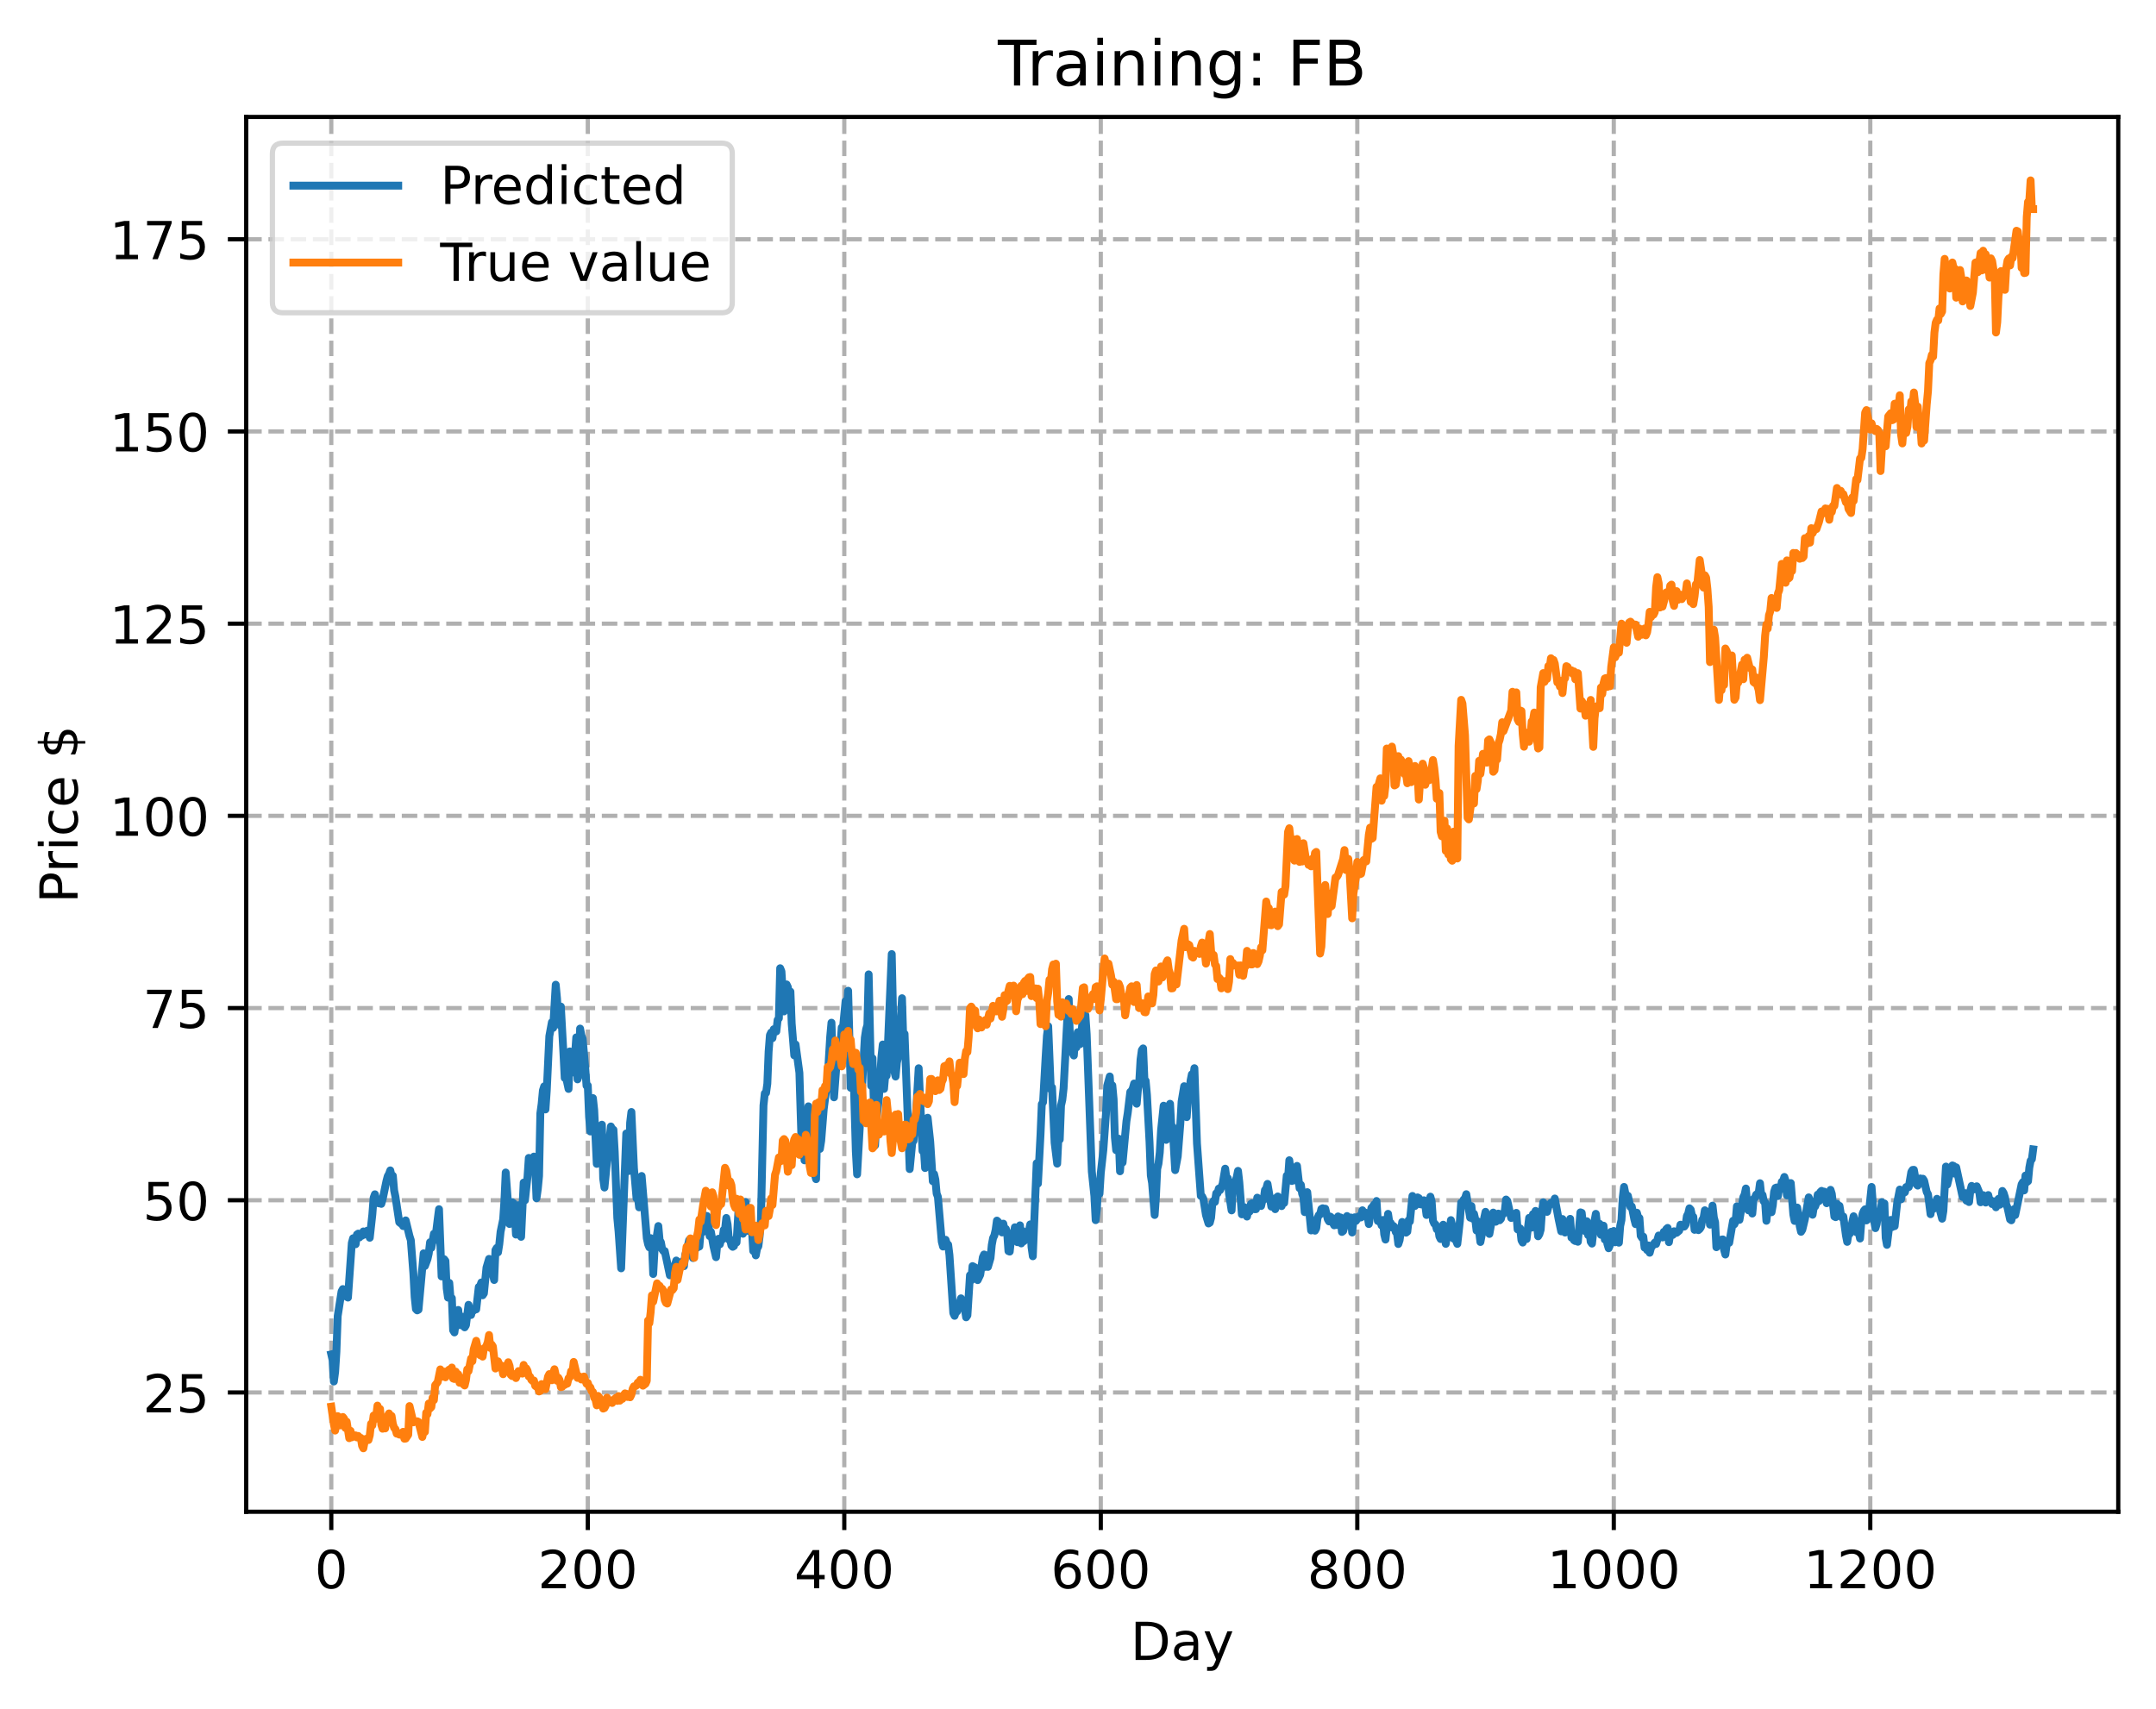 <?xml version="1.0" encoding="utf-8" standalone="no"?>
<!DOCTYPE svg PUBLIC "-//W3C//DTD SVG 1.1//EN"
  "http://www.w3.org/Graphics/SVG/1.1/DTD/svg11.dtd">
<!-- Created with matplotlib (https://matplotlib.org/) -->
<svg height="325.986pt" version="1.1" viewBox="0 0 411.286 325.986" width="411.286pt" xmlns="http://www.w3.org/2000/svg" xmlns:xlink="http://www.w3.org/1999/xlink">
 <defs>
  <style type="text/css">
*{stroke-linecap:butt;stroke-linejoin:round;}
  </style>
 </defs>
 <g id="figure_1">
  <g id="patch_1">
   <path d="M 0 325.986 
L 411.286 325.986 
L 411.286 0 
L 0 0 
z
" style="fill:#ffffff;"/>
  </g>
  <g id="axes_1">
   <g id="patch_2">
    <path d="M 46.966 288.43 
L 404.086 288.43 
L 404.086 22.318 
L 46.966 22.318 
z
" style="fill:#ffffff;"/>
   </g>
   <g id="matplotlib.axis_1">
    <g id="xtick_1">
     <g id="line2d_1">
      <path clip-path="url(#p81a5a76f34)" d="M 63.198 288.43 
L 63.198 22.318 
" style="fill:none;stroke:#b0b0b0;stroke-dasharray:2.96,1.28;stroke-dashoffset:0;stroke-width:0.8;"/>
     </g>
     <g id="line2d_2">
      <defs>
       <path d="M 0 0 
L 0 3.5 
" id="md3e1bceab8" style="stroke:#000000;stroke-width:0.8;"/>
      </defs>
      <g>
       <use style="stroke:#000000;stroke-width:0.8;" x="63.198" xlink:href="#md3e1bceab8" y="288.43"/>
      </g>
     </g>
     <g id="text_1">
      <!-- 0 -->
      <defs>
       <path d="M 31.781 66.406 
Q 24.172 66.406 20.328 58.906 
Q 16.5 51.422 16.5 36.375 
Q 16.5 21.391 20.328 13.891 
Q 24.172 6.391 31.781 6.391 
Q 39.453 6.391 43.281 13.891 
Q 47.125 21.391 47.125 36.375 
Q 47.125 51.422 43.281 58.906 
Q 39.453 66.406 31.781 66.406 
z
M 31.781 74.219 
Q 44.047 74.219 50.516 64.516 
Q 56.984 54.828 56.984 36.375 
Q 56.984 17.969 50.516 8.266 
Q 44.047 -1.422 31.781 -1.422 
Q 19.531 -1.422 13.062 8.266 
Q 6.594 17.969 6.594 36.375 
Q 6.594 54.828 13.062 64.516 
Q 19.531 74.219 31.781 74.219 
z
" id="DejaVuSans-48"/>
      </defs>
      <g transform="translate(60.017 303.029)scale(0.1 -0.1)">
       <use xlink:href="#DejaVuSans-48"/>
      </g>
     </g>
    </g>
    <g id="xtick_2">
     <g id="line2d_3">
      <path clip-path="url(#p81a5a76f34)" d="M 112.129 288.43 
L 112.129 22.318 
" style="fill:none;stroke:#b0b0b0;stroke-dasharray:2.96,1.28;stroke-dashoffset:0;stroke-width:0.8;"/>
     </g>
     <g id="line2d_4">
      <g>
       <use style="stroke:#000000;stroke-width:0.8;" x="112.129" xlink:href="#md3e1bceab8" y="288.43"/>
      </g>
     </g>
     <g id="text_2">
      <!-- 200 -->
      <defs>
       <path d="M 19.188 8.297 
L 53.609 8.297 
L 53.609 0 
L 7.328 0 
L 7.328 8.297 
Q 12.938 14.109 22.625 23.891 
Q 32.328 33.688 34.812 36.531 
Q 39.547 41.844 41.422 45.531 
Q 43.312 49.219 43.312 52.781 
Q 43.312 58.594 39.234 62.25 
Q 35.156 65.922 28.609 65.922 
Q 23.969 65.922 18.812 64.312 
Q 13.672 62.703 7.812 59.422 
L 7.812 69.391 
Q 13.766 71.781 18.938 73 
Q 24.125 74.219 28.422 74.219 
Q 39.75 74.219 46.484 68.547 
Q 53.219 62.891 53.219 53.422 
Q 53.219 48.922 51.531 44.891 
Q 49.859 40.875 45.406 35.406 
Q 44.188 33.984 37.641 27.219 
Q 31.109 20.453 19.188 8.297 
z
" id="DejaVuSans-50"/>
      </defs>
      <g transform="translate(102.585 303.029)scale(0.1 -0.1)">
       <use xlink:href="#DejaVuSans-50"/>
       <use x="63.623" xlink:href="#DejaVuSans-48"/>
       <use x="127.246" xlink:href="#DejaVuSans-48"/>
      </g>
     </g>
    </g>
    <g id="xtick_3">
     <g id="line2d_5">
      <path clip-path="url(#p81a5a76f34)" d="M 161.06 288.43 
L 161.06 22.318 
" style="fill:none;stroke:#b0b0b0;stroke-dasharray:2.96,1.28;stroke-dashoffset:0;stroke-width:0.8;"/>
     </g>
     <g id="line2d_6">
      <g>
       <use style="stroke:#000000;stroke-width:0.8;" x="161.06" xlink:href="#md3e1bceab8" y="288.43"/>
      </g>
     </g>
     <g id="text_3">
      <!-- 400 -->
      <defs>
       <path d="M 37.797 64.312 
L 12.891 25.391 
L 37.797 25.391 
z
M 35.203 72.906 
L 47.609 72.906 
L 47.609 25.391 
L 58.016 25.391 
L 58.016 17.188 
L 47.609 17.188 
L 47.609 0 
L 37.797 0 
L 37.797 17.188 
L 4.891 17.188 
L 4.891 26.703 
z
" id="DejaVuSans-52"/>
      </defs>
      <g transform="translate(151.516 303.029)scale(0.1 -0.1)">
       <use xlink:href="#DejaVuSans-52"/>
       <use x="63.623" xlink:href="#DejaVuSans-48"/>
       <use x="127.246" xlink:href="#DejaVuSans-48"/>
      </g>
     </g>
    </g>
    <g id="xtick_4">
     <g id="line2d_7">
      <path clip-path="url(#p81a5a76f34)" d="M 209.99 288.43 
L 209.99 22.318 
" style="fill:none;stroke:#b0b0b0;stroke-dasharray:2.96,1.28;stroke-dashoffset:0;stroke-width:0.8;"/>
     </g>
     <g id="line2d_8">
      <g>
       <use style="stroke:#000000;stroke-width:0.8;" x="209.99" xlink:href="#md3e1bceab8" y="288.43"/>
      </g>
     </g>
     <g id="text_4">
      <!-- 600 -->
      <defs>
       <path d="M 33.016 40.375 
Q 26.375 40.375 22.484 35.828 
Q 18.609 31.297 18.609 23.391 
Q 18.609 15.531 22.484 10.953 
Q 26.375 6.391 33.016 6.391 
Q 39.656 6.391 43.531 10.953 
Q 47.406 15.531 47.406 23.391 
Q 47.406 31.297 43.531 35.828 
Q 39.656 40.375 33.016 40.375 
z
M 52.594 71.297 
L 52.594 62.312 
Q 48.875 64.062 45.094 64.984 
Q 41.312 65.922 37.594 65.922 
Q 27.828 65.922 22.672 59.328 
Q 17.531 52.734 16.797 39.406 
Q 19.672 43.656 24.016 45.922 
Q 28.375 48.188 33.594 48.188 
Q 44.578 48.188 50.953 41.516 
Q 57.328 34.859 57.328 23.391 
Q 57.328 12.156 50.688 5.359 
Q 44.047 -1.422 33.016 -1.422 
Q 20.359 -1.422 13.672 8.266 
Q 6.984 17.969 6.984 36.375 
Q 6.984 53.656 15.188 63.938 
Q 23.391 74.219 37.203 74.219 
Q 40.922 74.219 44.703 73.484 
Q 48.484 72.75 52.594 71.297 
z
" id="DejaVuSans-54"/>
      </defs>
      <g transform="translate(200.446 303.029)scale(0.1 -0.1)">
       <use xlink:href="#DejaVuSans-54"/>
       <use x="63.623" xlink:href="#DejaVuSans-48"/>
       <use x="127.246" xlink:href="#DejaVuSans-48"/>
      </g>
     </g>
    </g>
    <g id="xtick_5">
     <g id="line2d_9">
      <path clip-path="url(#p81a5a76f34)" d="M 258.921 288.43 
L 258.921 22.318 
" style="fill:none;stroke:#b0b0b0;stroke-dasharray:2.96,1.28;stroke-dashoffset:0;stroke-width:0.8;"/>
     </g>
     <g id="line2d_10">
      <g>
       <use style="stroke:#000000;stroke-width:0.8;" x="258.921" xlink:href="#md3e1bceab8" y="288.43"/>
      </g>
     </g>
     <g id="text_5">
      <!-- 800 -->
      <defs>
       <path d="M 31.781 34.625 
Q 24.75 34.625 20.719 30.859 
Q 16.703 27.094 16.703 20.516 
Q 16.703 13.922 20.719 10.156 
Q 24.75 6.391 31.781 6.391 
Q 38.812 6.391 42.859 10.172 
Q 46.922 13.969 46.922 20.516 
Q 46.922 27.094 42.891 30.859 
Q 38.875 34.625 31.781 34.625 
z
M 21.922 38.812 
Q 15.578 40.375 12.031 44.719 
Q 8.5 49.078 8.5 55.328 
Q 8.5 64.062 14.719 69.141 
Q 20.953 74.219 31.781 74.219 
Q 42.672 74.219 48.875 69.141 
Q 55.078 64.062 55.078 55.328 
Q 55.078 49.078 51.531 44.719 
Q 48 40.375 41.703 38.812 
Q 48.828 37.156 52.797 32.312 
Q 56.781 27.484 56.781 20.516 
Q 56.781 9.906 50.312 4.234 
Q 43.844 -1.422 31.781 -1.422 
Q 19.734 -1.422 13.25 4.234 
Q 6.781 9.906 6.781 20.516 
Q 6.781 27.484 10.781 32.312 
Q 14.797 37.156 21.922 38.812 
z
M 18.312 54.391 
Q 18.312 48.734 21.844 45.562 
Q 25.391 42.391 31.781 42.391 
Q 38.141 42.391 41.719 45.562 
Q 45.312 48.734 45.312 54.391 
Q 45.312 60.062 41.719 63.234 
Q 38.141 66.406 31.781 66.406 
Q 25.391 66.406 21.844 63.234 
Q 18.312 60.062 18.312 54.391 
z
" id="DejaVuSans-56"/>
      </defs>
      <g transform="translate(249.377 303.029)scale(0.1 -0.1)">
       <use xlink:href="#DejaVuSans-56"/>
       <use x="63.623" xlink:href="#DejaVuSans-48"/>
       <use x="127.246" xlink:href="#DejaVuSans-48"/>
      </g>
     </g>
    </g>
    <g id="xtick_6">
     <g id="line2d_11">
      <path clip-path="url(#p81a5a76f34)" d="M 307.851 288.43 
L 307.851 22.318 
" style="fill:none;stroke:#b0b0b0;stroke-dasharray:2.96,1.28;stroke-dashoffset:0;stroke-width:0.8;"/>
     </g>
     <g id="line2d_12">
      <g>
       <use style="stroke:#000000;stroke-width:0.8;" x="307.851" xlink:href="#md3e1bceab8" y="288.43"/>
      </g>
     </g>
     <g id="text_6">
      <!-- 1000 -->
      <defs>
       <path d="M 12.406 8.297 
L 28.516 8.297 
L 28.516 63.922 
L 10.984 60.406 
L 10.984 69.391 
L 28.422 72.906 
L 38.281 72.906 
L 38.281 8.297 
L 54.391 8.297 
L 54.391 0 
L 12.406 0 
z
" id="DejaVuSans-49"/>
      </defs>
      <g transform="translate(295.126 303.029)scale(0.1 -0.1)">
       <use xlink:href="#DejaVuSans-49"/>
       <use x="63.623" xlink:href="#DejaVuSans-48"/>
       <use x="127.246" xlink:href="#DejaVuSans-48"/>
       <use x="190.869" xlink:href="#DejaVuSans-48"/>
      </g>
     </g>
    </g>
    <g id="xtick_7">
     <g id="line2d_13">
      <path clip-path="url(#p81a5a76f34)" d="M 356.782 288.43 
L 356.782 22.318 
" style="fill:none;stroke:#b0b0b0;stroke-dasharray:2.96,1.28;stroke-dashoffset:0;stroke-width:0.8;"/>
     </g>
     <g id="line2d_14">
      <g>
       <use style="stroke:#000000;stroke-width:0.8;" x="356.782" xlink:href="#md3e1bceab8" y="288.43"/>
      </g>
     </g>
     <g id="text_7">
      <!-- 1200 -->
      <g transform="translate(344.057 303.029)scale(0.1 -0.1)">
       <use xlink:href="#DejaVuSans-49"/>
       <use x="63.623" xlink:href="#DejaVuSans-50"/>
       <use x="127.246" xlink:href="#DejaVuSans-48"/>
       <use x="190.869" xlink:href="#DejaVuSans-48"/>
      </g>
     </g>
    </g>
    <g id="text_8">
     <!-- Day -->
     <defs>
      <path d="M 19.672 64.797 
L 19.672 8.109 
L 31.594 8.109 
Q 46.688 8.109 53.688 14.938 
Q 60.688 21.781 60.688 36.531 
Q 60.688 51.172 53.688 57.984 
Q 46.688 64.797 31.594 64.797 
z
M 9.812 72.906 
L 30.078 72.906 
Q 51.266 72.906 61.172 64.094 
Q 71.094 55.281 71.094 36.531 
Q 71.094 17.672 61.125 8.828 
Q 51.172 0 30.078 0 
L 9.812 0 
z
" id="DejaVuSans-68"/>
      <path d="M 34.281 27.484 
Q 23.391 27.484 19.188 25 
Q 14.984 22.516 14.984 16.5 
Q 14.984 11.719 18.141 8.906 
Q 21.297 6.109 26.703 6.109 
Q 34.188 6.109 38.703 11.406 
Q 43.219 16.703 43.219 25.484 
L 43.219 27.484 
z
M 52.203 31.203 
L 52.203 0 
L 43.219 0 
L 43.219 8.297 
Q 40.141 3.328 35.547 0.953 
Q 30.953 -1.422 24.312 -1.422 
Q 15.922 -1.422 10.953 3.297 
Q 6 8.016 6 15.922 
Q 6 25.141 12.172 29.828 
Q 18.359 34.516 30.609 34.516 
L 43.219 34.516 
L 43.219 35.406 
Q 43.219 41.609 39.141 45 
Q 35.062 48.391 27.688 48.391 
Q 23 48.391 18.547 47.266 
Q 14.109 46.141 10.016 43.891 
L 10.016 52.203 
Q 14.938 54.109 19.578 55.047 
Q 24.219 56 28.609 56 
Q 40.484 56 46.344 49.844 
Q 52.203 43.703 52.203 31.203 
z
" id="DejaVuSans-97"/>
      <path d="M 32.172 -5.078 
Q 28.375 -14.844 24.75 -17.812 
Q 21.141 -20.797 15.094 -20.797 
L 7.906 -20.797 
L 7.906 -13.281 
L 13.188 -13.281 
Q 16.891 -13.281 18.938 -11.516 
Q 21 -9.766 23.484 -3.219 
L 25.094 0.875 
L 2.984 54.688 
L 12.5 54.688 
L 29.594 11.922 
L 46.688 54.688 
L 56.203 54.688 
z
" id="DejaVuSans-121"/>
     </defs>
     <g transform="translate(215.652 316.707)scale(0.1 -0.1)">
      <use xlink:href="#DejaVuSans-68"/>
      <use x="77.002" xlink:href="#DejaVuSans-97"/>
      <use x="138.281" xlink:href="#DejaVuSans-121"/>
     </g>
    </g>
   </g>
   <g id="matplotlib.axis_2">
    <g id="ytick_1">
     <g id="line2d_15">
      <path clip-path="url(#p81a5a76f34)" d="M 46.966 265.67 
L 404.086 265.67 
" style="fill:none;stroke:#b0b0b0;stroke-dasharray:2.96,1.28;stroke-dashoffset:0;stroke-width:0.8;"/>
     </g>
     <g id="line2d_16">
      <defs>
       <path d="M 0 0 
L -3.5 0 
" id="m51c324ce09" style="stroke:#000000;stroke-width:0.8;"/>
      </defs>
      <g>
       <use style="stroke:#000000;stroke-width:0.8;" x="46.966" xlink:href="#m51c324ce09" y="265.67"/>
      </g>
     </g>
     <g id="text_9">
      <!-- 25 -->
      <defs>
       <path d="M 10.797 72.906 
L 49.516 72.906 
L 49.516 64.594 
L 19.828 64.594 
L 19.828 46.734 
Q 21.969 47.469 24.109 47.828 
Q 26.266 48.188 28.422 48.188 
Q 40.625 48.188 47.75 41.5 
Q 54.891 34.812 54.891 23.391 
Q 54.891 11.625 47.562 5.094 
Q 40.234 -1.422 26.906 -1.422 
Q 22.312 -1.422 17.547 -0.641 
Q 12.797 0.141 7.719 1.703 
L 7.719 11.625 
Q 12.109 9.234 16.797 8.062 
Q 21.484 6.891 26.703 6.891 
Q 35.156 6.891 40.078 11.328 
Q 45.016 15.766 45.016 23.391 
Q 45.016 31 40.078 35.438 
Q 35.156 39.891 26.703 39.891 
Q 22.75 39.891 18.812 39.016 
Q 14.891 38.141 10.797 36.281 
z
" id="DejaVuSans-53"/>
      </defs>
      <g transform="translate(27.241 269.47)scale(0.1 -0.1)">
       <use xlink:href="#DejaVuSans-50"/>
       <use x="63.623" xlink:href="#DejaVuSans-53"/>
      </g>
     </g>
    </g>
    <g id="ytick_2">
     <g id="line2d_17">
      <path clip-path="url(#p81a5a76f34)" d="M 46.966 229 
L 404.086 229 
" style="fill:none;stroke:#b0b0b0;stroke-dasharray:2.96,1.28;stroke-dashoffset:0;stroke-width:0.8;"/>
     </g>
     <g id="line2d_18">
      <g>
       <use style="stroke:#000000;stroke-width:0.8;" x="46.966" xlink:href="#m51c324ce09" y="229"/>
      </g>
     </g>
     <g id="text_10">
      <!-- 50 -->
      <g transform="translate(27.241 232.8)scale(0.1 -0.1)">
       <use xlink:href="#DejaVuSans-53"/>
       <use x="63.623" xlink:href="#DejaVuSans-48"/>
      </g>
     </g>
    </g>
    <g id="ytick_3">
     <g id="line2d_19">
      <path clip-path="url(#p81a5a76f34)" d="M 46.966 192.33 
L 404.086 192.33 
" style="fill:none;stroke:#b0b0b0;stroke-dasharray:2.96,1.28;stroke-dashoffset:0;stroke-width:0.8;"/>
     </g>
     <g id="line2d_20">
      <g>
       <use style="stroke:#000000;stroke-width:0.8;" x="46.966" xlink:href="#m51c324ce09" y="192.33"/>
      </g>
     </g>
     <g id="text_11">
      <!-- 75 -->
      <defs>
       <path d="M 8.203 72.906 
L 55.078 72.906 
L 55.078 68.703 
L 28.609 0 
L 18.312 0 
L 43.219 64.594 
L 8.203 64.594 
z
" id="DejaVuSans-55"/>
      </defs>
      <g transform="translate(27.241 196.129)scale(0.1 -0.1)">
       <use xlink:href="#DejaVuSans-55"/>
       <use x="63.623" xlink:href="#DejaVuSans-53"/>
      </g>
     </g>
    </g>
    <g id="ytick_4">
     <g id="line2d_21">
      <path clip-path="url(#p81a5a76f34)" d="M 46.966 155.66 
L 404.086 155.66 
" style="fill:none;stroke:#b0b0b0;stroke-dasharray:2.96,1.28;stroke-dashoffset:0;stroke-width:0.8;"/>
     </g>
     <g id="line2d_22">
      <g>
       <use style="stroke:#000000;stroke-width:0.8;" x="46.966" xlink:href="#m51c324ce09" y="155.66"/>
      </g>
     </g>
     <g id="text_12">
      <!-- 100 -->
      <g transform="translate(20.878 159.459)scale(0.1 -0.1)">
       <use xlink:href="#DejaVuSans-49"/>
       <use x="63.623" xlink:href="#DejaVuSans-48"/>
       <use x="127.246" xlink:href="#DejaVuSans-48"/>
      </g>
     </g>
    </g>
    <g id="ytick_5">
     <g id="line2d_23">
      <path clip-path="url(#p81a5a76f34)" d="M 46.966 118.99 
L 404.086 118.99 
" style="fill:none;stroke:#b0b0b0;stroke-dasharray:2.96,1.28;stroke-dashoffset:0;stroke-width:0.8;"/>
     </g>
     <g id="line2d_24">
      <g>
       <use style="stroke:#000000;stroke-width:0.8;" x="46.966" xlink:href="#m51c324ce09" y="118.99"/>
      </g>
     </g>
     <g id="text_13">
      <!-- 125 -->
      <g transform="translate(20.878 122.789)scale(0.1 -0.1)">
       <use xlink:href="#DejaVuSans-49"/>
       <use x="63.623" xlink:href="#DejaVuSans-50"/>
       <use x="127.246" xlink:href="#DejaVuSans-53"/>
      </g>
     </g>
    </g>
    <g id="ytick_6">
     <g id="line2d_25">
      <path clip-path="url(#p81a5a76f34)" d="M 46.966 82.32 
L 404.086 82.32 
" style="fill:none;stroke:#b0b0b0;stroke-dasharray:2.96,1.28;stroke-dashoffset:0;stroke-width:0.8;"/>
     </g>
     <g id="line2d_26">
      <g>
       <use style="stroke:#000000;stroke-width:0.8;" x="46.966" xlink:href="#m51c324ce09" y="82.32"/>
      </g>
     </g>
     <g id="text_14">
      <!-- 150 -->
      <g transform="translate(20.878 86.119)scale(0.1 -0.1)">
       <use xlink:href="#DejaVuSans-49"/>
       <use x="63.623" xlink:href="#DejaVuSans-53"/>
       <use x="127.246" xlink:href="#DejaVuSans-48"/>
      </g>
     </g>
    </g>
    <g id="ytick_7">
     <g id="line2d_27">
      <path clip-path="url(#p81a5a76f34)" d="M 46.966 45.65 
L 404.086 45.65 
" style="fill:none;stroke:#b0b0b0;stroke-dasharray:2.96,1.28;stroke-dashoffset:0;stroke-width:0.8;"/>
     </g>
     <g id="line2d_28">
      <g>
       <use style="stroke:#000000;stroke-width:0.8;" x="46.966" xlink:href="#m51c324ce09" y="45.65"/>
      </g>
     </g>
     <g id="text_15">
      <!-- 175 -->
      <g transform="translate(20.878 49.449)scale(0.1 -0.1)">
       <use xlink:href="#DejaVuSans-49"/>
       <use x="63.623" xlink:href="#DejaVuSans-55"/>
       <use x="127.246" xlink:href="#DejaVuSans-53"/>
      </g>
     </g>
    </g>
    <g id="text_16">
     <!-- Price $ -->
     <defs>
      <path d="M 19.672 64.797 
L 19.672 37.406 
L 32.078 37.406 
Q 38.969 37.406 42.719 40.969 
Q 46.484 44.531 46.484 51.125 
Q 46.484 57.672 42.719 61.234 
Q 38.969 64.797 32.078 64.797 
z
M 9.812 72.906 
L 32.078 72.906 
Q 44.344 72.906 50.609 67.359 
Q 56.891 61.812 56.891 51.125 
Q 56.891 40.328 50.609 34.812 
Q 44.344 29.297 32.078 29.297 
L 19.672 29.297 
L 19.672 0 
L 9.812 0 
z
" id="DejaVuSans-80"/>
      <path d="M 41.109 46.297 
Q 39.594 47.172 37.812 47.578 
Q 36.031 48 33.891 48 
Q 26.266 48 22.188 43.047 
Q 18.109 38.094 18.109 28.812 
L 18.109 0 
L 9.078 0 
L 9.078 54.688 
L 18.109 54.688 
L 18.109 46.188 
Q 20.953 51.172 25.484 53.578 
Q 30.031 56 36.531 56 
Q 37.453 56 38.578 55.875 
Q 39.703 55.766 41.062 55.516 
z
" id="DejaVuSans-114"/>
      <path d="M 9.422 54.688 
L 18.406 54.688 
L 18.406 0 
L 9.422 0 
z
M 9.422 75.984 
L 18.406 75.984 
L 18.406 64.594 
L 9.422 64.594 
z
" id="DejaVuSans-105"/>
      <path d="M 48.781 52.594 
L 48.781 44.188 
Q 44.969 46.297 41.141 47.344 
Q 37.312 48.391 33.406 48.391 
Q 24.656 48.391 19.812 42.844 
Q 14.984 37.312 14.984 27.297 
Q 14.984 17.281 19.812 11.734 
Q 24.656 6.203 33.406 6.203 
Q 37.312 6.203 41.141 7.25 
Q 44.969 8.297 48.781 10.406 
L 48.781 2.094 
Q 45.016 0.344 40.984 -0.531 
Q 36.969 -1.422 32.422 -1.422 
Q 20.062 -1.422 12.781 6.344 
Q 5.516 14.109 5.516 27.297 
Q 5.516 40.672 12.859 48.328 
Q 20.219 56 33.016 56 
Q 37.156 56 41.109 55.141 
Q 45.062 54.297 48.781 52.594 
z
" id="DejaVuSans-99"/>
      <path d="M 56.203 29.594 
L 56.203 25.203 
L 14.891 25.203 
Q 15.484 15.922 20.484 11.062 
Q 25.484 6.203 34.422 6.203 
Q 39.594 6.203 44.453 7.469 
Q 49.312 8.734 54.109 11.281 
L 54.109 2.781 
Q 49.266 0.734 44.188 -0.344 
Q 39.109 -1.422 33.891 -1.422 
Q 20.797 -1.422 13.156 6.188 
Q 5.516 13.812 5.516 26.812 
Q 5.516 40.234 12.766 48.109 
Q 20.016 56 32.328 56 
Q 43.359 56 49.781 48.891 
Q 56.203 41.797 56.203 29.594 
z
M 47.219 32.234 
Q 47.125 39.594 43.094 43.984 
Q 39.062 48.391 32.422 48.391 
Q 24.906 48.391 20.391 44.141 
Q 15.875 39.891 15.188 32.172 
z
" id="DejaVuSans-101"/>
      <path id="DejaVuSans-32"/>
      <path d="M 33.797 -14.703 
L 28.906 -14.703 
L 28.859 0 
Q 23.734 0.094 18.609 1.188 
Q 13.484 2.297 8.297 4.5 
L 8.297 13.281 
Q 13.281 10.156 18.375 8.562 
Q 23.484 6.984 28.906 6.938 
L 28.906 29.203 
Q 18.109 30.953 13.203 35.156 
Q 8.297 39.359 8.297 46.688 
Q 8.297 54.641 13.625 59.219 
Q 18.953 63.812 28.906 64.5 
L 28.906 75.984 
L 33.797 75.984 
L 33.797 64.656 
Q 38.328 64.453 42.578 63.688 
Q 46.828 62.938 50.875 61.625 
L 50.875 53.078 
Q 46.828 55.125 42.547 56.25 
Q 38.281 57.375 33.797 57.562 
L 33.797 36.719 
Q 44.875 35.016 50.094 30.609 
Q 55.328 26.219 55.328 18.609 
Q 55.328 10.359 49.781 5.594 
Q 44.234 0.828 33.797 0.094 
z
M 28.906 37.594 
L 28.906 57.625 
Q 23.25 56.984 20.266 54.391 
Q 17.281 51.812 17.281 47.516 
Q 17.281 43.312 20.031 40.969 
Q 22.797 38.625 28.906 37.594 
z
M 33.797 28.219 
L 33.797 7.078 
Q 39.984 7.906 43.141 10.594 
Q 46.297 13.281 46.297 17.672 
Q 46.297 21.969 43.281 24.5 
Q 40.281 27.047 33.797 28.219 
z
" id="DejaVuSans-36"/>
     </defs>
     <g transform="translate(14.798 172.342)rotate(-90)scale(0.1 -0.1)">
      <use xlink:href="#DejaVuSans-80"/>
      <use x="58.553" xlink:href="#DejaVuSans-114"/>
      <use x="99.666" xlink:href="#DejaVuSans-105"/>
      <use x="127.449" xlink:href="#DejaVuSans-99"/>
      <use x="182.43" xlink:href="#DejaVuSans-101"/>
      <use x="243.953" xlink:href="#DejaVuSans-32"/>
      <use x="275.74" xlink:href="#DejaVuSans-36"/>
     </g>
    </g>
   </g>
   <g id="line2d_29">
    <path clip-path="url(#p81a5a76f34)" d="M 63.198 258.404 
L 63.443 259.466 
L 63.688 263.583 
L 63.932 261.747 
L 64.177 257.886 
L 64.422 251.087 
L 65.156 246.393 
L 65.4 245.944 
L 65.645 246.232 
L 65.89 246.323 
L 66.134 247.418 
L 66.379 247.57 
L 67.113 237.151 
L 67.357 236.253 
L 67.602 236.209 
L 67.847 237.391 
L 68.091 235.537 
L 68.336 235.366 
L 68.581 236.089 
L 68.825 235.452 
L 69.07 235.754 
L 69.315 234.952 
L 69.559 235.543 
L 70.049 234.814 
L 70.293 235.057 
L 70.538 236.158 
L 71.027 231.732 
L 71.272 228.529 
L 71.517 227.858 
L 71.761 228.869 
L 72.251 229.592 
L 72.495 229.239 
L 72.74 229.692 
L 72.984 228.856 
L 73.718 225.339 
L 73.963 224.416 
L 74.208 223.983 
L 74.452 223.303 
L 74.697 224.385 
L 74.942 224.323 
L 75.186 227.133 
L 75.431 228.308 
L 76.165 233.192 
L 76.41 233.397 
L 76.654 233.454 
L 76.899 233.924 
L 77.388 232.842 
L 78.122 235.848 
L 78.367 236.613 
L 78.856 242.922 
L 79.101 247.46 
L 79.345 249.765 
L 79.59 250.013 
L 79.835 249.879 
L 80.813 239.124 
L 81.058 241.548 
L 81.547 240.233 
L 81.792 239.149 
L 82.037 237.014 
L 82.281 238.089 
L 82.771 235.39 
L 83.015 236.572 
L 83.505 232.562 
L 83.749 230.707 
L 84.239 243.539 
L 84.728 240.252 
L 84.972 240.58 
L 85.217 245.829 
L 85.462 247.575 
L 85.706 244.766 
L 85.951 247.79 
L 86.196 247.674 
L 86.44 253.812 
L 86.685 254.222 
L 86.93 252.434 
L 87.174 251.48 
L 87.419 249.933 
L 87.664 252.824 
L 87.908 252.655 
L 88.153 251.21 
L 88.398 253.019 
L 88.642 253.25 
L 88.887 252.844 
L 89.376 248.954 
L 89.866 250.892 
L 90.11 249.897 
L 90.355 250.048 
L 90.599 249.819 
L 90.844 249.815 
L 91.333 245.54 
L 91.578 245.4 
L 91.823 244.687 
L 92.067 247.136 
L 92.312 246.774 
L 92.801 241.848 
L 93.291 240.191 
L 93.535 241.13 
L 93.78 242.511 
L 94.025 243.157 
L 94.269 244.217 
L 94.514 238.509 
L 94.759 238.097 
L 95.003 238.939 
L 95.248 237.377 
L 95.493 235.012 
L 95.982 232.662 
L 96.227 229.049 
L 96.471 223.704 
L 97.205 233.538 
L 97.694 229.36 
L 97.939 229.537 
L 98.184 231.125 
L 98.428 235.555 
L 98.918 229.945 
L 99.407 235.984 
L 99.896 225.629 
L 100.141 229.006 
L 100.63 224.521 
L 100.875 220.925 
L 101.12 221.288 
L 101.364 222.421 
L 101.609 222.225 
L 101.854 220.668 
L 102.098 222.824 
L 102.343 228.624 
L 102.587 226.906 
L 102.832 224.376 
L 103.077 212.419 
L 103.321 210.645 
L 103.566 208.038 
L 103.811 207.267 
L 104.055 211.676 
L 104.3 208.119 
L 104.789 197.699 
L 105.279 195.031 
L 105.523 196.116 
L 106.013 187.876 
L 106.257 190.486 
L 106.502 194.504 
L 106.747 195.579 
L 106.991 192.044 
L 107.481 200.912 
L 107.725 205.671 
L 107.97 205.479 
L 108.459 207.763 
L 108.704 200.605 
L 108.948 204.738 
L 109.193 202.347 
L 109.438 203.733 
L 109.682 201.442 
L 109.927 197.929 
L 110.172 205.939 
L 110.416 205.137 
L 110.661 196.247 
L 110.906 197.553 
L 111.15 198.194 
L 111.64 203.711 
L 111.884 207.142 
L 112.129 207.118 
L 112.374 213.076 
L 112.618 215.879 
L 113.108 209.511 
L 113.352 211.783 
L 113.842 222.063 
L 114.086 221.417 
L 114.575 215.169 
L 114.82 214.584 
L 115.065 224.866 
L 115.309 226.577 
L 115.799 221.609 
L 116.288 217.226 
L 116.533 214.924 
L 116.777 215.475 
L 117.022 215.545 
L 117.267 219.748 
L 117.756 232.364 
L 118.001 234.967 
L 118.49 241.991 
L 119.469 216.262 
L 119.713 222.807 
L 119.958 223.422 
L 120.203 214.212 
L 120.447 212.158 
L 120.936 222.921 
L 121.426 228.643 
L 121.67 228.242 
L 121.915 230.354 
L 122.16 228.92 
L 122.404 224.37 
L 123.383 236.245 
L 123.628 237.39 
L 123.872 237.988 
L 124.117 236.229 
L 124.362 237.117 
L 124.606 243.07 
L 124.851 238.698 
L 125.585 233.921 
L 125.83 236.628 
L 126.074 236.997 
L 126.319 238.36 
L 126.563 238.708 
L 126.808 238.687 
L 127.297 240.995 
L 127.787 243.323 
L 128.031 243.294 
L 128.276 242.472 
L 128.521 242.097 
L 129.01 240.499 
L 129.255 240.765 
L 129.499 241.415 
L 129.744 241.7 
L 130.233 240.635 
L 130.478 241.583 
L 130.723 239.384 
L 130.967 238.721 
L 131.457 236.61 
L 132.191 240.023 
L 132.68 237.254 
L 132.924 238.109 
L 133.169 237.451 
L 133.414 237.832 
L 133.658 234.917 
L 133.903 234.541 
L 134.148 235.027 
L 134.392 231.851 
L 134.637 234.124 
L 134.882 232.013 
L 135.126 233.146 
L 135.371 235.838 
L 135.616 235.014 
L 136.105 237.776 
L 136.594 239.863 
L 136.839 237.225 
L 137.084 236.344 
L 137.328 237.404 
L 137.573 236.358 
L 137.818 236.476 
L 138.062 234.656 
L 138.307 234.602 
L 138.551 232.376 
L 138.796 233.62 
L 139.041 236.509 
L 139.285 236.504 
L 139.53 237.636 
L 139.775 237.887 
L 140.019 237.736 
L 140.264 236.457 
L 140.509 237.06 
L 140.998 228.922 
L 141.243 232.19 
L 141.732 235.397 
L 141.977 229.651 
L 142.221 229.338 
L 142.711 234.845 
L 142.955 232.647 
L 143.2 233.375 
L 143.445 234.722 
L 143.689 238.682 
L 143.934 237.993 
L 144.178 239.521 
L 144.423 238.211 
L 144.668 237.798 
L 144.912 235.854 
L 145.157 232.714 
L 145.646 210.908 
L 145.891 208.612 
L 146.136 208.525 
L 146.38 206.758 
L 146.625 200.634 
L 146.87 197.491 
L 147.114 196.989 
L 147.359 198.077 
L 147.604 196.368 
L 147.848 196.439 
L 148.093 196.795 
L 148.338 194.612 
L 148.582 194.284 
L 148.827 184.733 
L 149.072 185.333 
L 149.561 192.975 
L 150.05 187.821 
L 150.295 188.335 
L 150.539 190.116 
L 150.784 189.195 
L 151.029 195.294 
L 151.518 201.361 
L 151.763 199.273 
L 152.497 204.679 
L 152.986 220.41 
L 153.231 217.135 
L 153.475 221.391 
L 153.72 219.739 
L 154.209 211.078 
L 154.454 217.374 
L 154.699 216.962 
L 154.943 213.821 
L 155.433 224.031 
L 155.677 224.979 
L 155.922 213.718 
L 156.166 211.194 
L 156.411 219.204 
L 156.656 217.645 
L 157.145 211.542 
L 157.879 205.831 
L 158.368 197.807 
L 158.613 195.122 
L 159.102 209.365 
L 159.836 199.571 
L 160.081 199.587 
L 160.326 199.492 
L 160.57 196.042 
L 160.815 196.046 
L 161.304 190.997 
L 161.549 192.961 
L 161.794 189.032 
L 162.283 207.546 
L 162.772 202.741 
L 163.261 219.693 
L 163.506 224.055 
L 164.974 197.983 
L 165.219 196.401 
L 165.463 195.593 
L 165.708 185.904 
L 166.197 207.175 
L 166.442 201.9 
L 166.931 218.525 
L 167.176 213.805 
L 167.665 209.439 
L 168.154 201.55 
L 168.399 199.286 
L 168.644 207.758 
L 168.888 204.936 
L 169.133 205.247 
L 170.112 182.029 
L 170.601 204.387 
L 170.846 205.396 
L 171.09 202.746 
L 171.335 201.578 
L 171.58 198.864 
L 172.069 190.453 
L 172.314 198.344 
L 172.558 197.256 
L 173.537 223.053 
L 174.026 218.002 
L 174.271 217.67 
L 174.515 213.873 
L 174.76 212.289 
L 175.249 203.815 
L 175.983 219.595 
L 176.228 219.103 
L 176.473 222.856 
L 176.717 219.278 
L 176.962 213.257 
L 177.451 217.786 
L 177.941 225.372 
L 178.185 224.004 
L 178.43 225.045 
L 178.675 227.718 
L 178.919 228.357 
L 179.653 236.9 
L 179.898 237.836 
L 180.387 236.539 
L 180.632 237.315 
L 180.876 237.476 
L 181.121 239.452 
L 181.855 250.534 
L 182.1 251.054 
L 182.344 250.294 
L 182.589 250.22 
L 183.323 247.712 
L 183.568 249.452 
L 183.812 249.328 
L 184.057 249.778 
L 184.302 251.337 
L 184.546 250.962 
L 185.036 243.3 
L 185.28 244.279 
L 185.525 241.567 
L 186.014 241.829 
L 186.503 244.24 
L 186.993 243.22 
L 187.482 239.889 
L 187.727 239.349 
L 187.971 241.714 
L 188.216 239.498 
L 188.461 241.715 
L 188.95 240.051 
L 189.195 237.527 
L 189.439 236.217 
L 189.684 235.72 
L 189.929 234.657 
L 190.173 232.883 
L 190.418 233.103 
L 190.663 234.625 
L 190.907 234.461 
L 191.152 235.145 
L 191.397 233.467 
L 191.641 234.749 
L 191.886 234.472 
L 192.13 235.225 
L 192.375 238.704 
L 192.62 238.8 
L 192.864 236.466 
L 193.109 235.3 
L 193.354 235.668 
L 193.598 234.155 
L 193.843 236.715 
L 194.088 237.006 
L 194.332 235.791 
L 194.577 233.786 
L 194.822 237.237 
L 195.066 234.855 
L 195.311 236.819 
L 196.045 235.906 
L 196.534 233.603 
L 196.779 237.947 
L 197.024 239.69 
L 197.758 221.939 
L 198.002 225.832 
L 198.491 216.475 
L 198.736 210.659 
L 198.981 210.287 
L 199.47 201.641 
L 199.715 197.624 
L 199.959 195.795 
L 200.449 207.841 
L 200.693 207.47 
L 201.183 218.038 
L 201.672 222.022 
L 201.917 216.872 
L 202.161 217.423 
L 202.406 210.921 
L 202.651 209.851 
L 202.895 207.66 
L 203.629 193.837 
L 203.874 190.607 
L 204.118 198.766 
L 204.608 200.859 
L 204.852 201.388 
L 205.097 197.973 
L 205.342 199.843 
L 205.586 196.939 
L 205.831 198.435 
L 206.076 199.205 
L 206.32 197.151 
L 206.565 193.718 
L 206.81 194.265 
L 207.054 193.665 
L 207.299 197.29 
L 208.278 223.506 
L 208.767 228.166 
L 209.012 232.8 
L 209.256 230.55 
L 209.501 225.529 
L 209.746 227.754 
L 209.99 223.78 
L 210.479 219.396 
L 210.969 212.629 
L 211.213 207.155 
L 211.703 205.38 
L 211.947 208.79 
L 212.192 207.083 
L 212.437 209.734 
L 212.681 217.022 
L 212.926 219.455 
L 213.171 217.605 
L 213.415 217.259 
L 213.66 223.475 
L 213.905 219.834 
L 214.149 221.809 
L 214.883 213.925 
L 215.128 212.359 
L 215.617 208.327 
L 215.862 208.143 
L 216.106 207.638 
L 216.351 206.728 
L 216.596 209.536 
L 216.84 210.585 
L 217.085 207.753 
L 217.33 206.336 
L 217.574 202.142 
L 217.819 200.358 
L 218.064 200.027 
L 218.308 205.932 
L 218.553 206.209 
L 218.798 208.907 
L 219.287 217.866 
L 219.532 224.272 
L 219.776 225.708 
L 220.266 231.813 
L 220.51 228.303 
L 220.755 223.026 
L 221 222 
L 221.244 219.868 
L 221.489 215.656 
L 221.978 210.959 
L 222.223 213.19 
L 222.467 217.482 
L 222.712 214.676 
L 222.957 213.404 
L 223.201 210.592 
L 223.446 215.044 
L 223.691 214.974 
L 224.18 223.257 
L 224.669 220.632 
L 225.159 214.447 
L 225.403 210.184 
L 225.893 207.24 
L 226.137 212.42 
L 226.382 213.146 
L 226.627 209.725 
L 226.871 208.77 
L 227.116 206.171 
L 227.361 204.968 
L 227.605 205.748 
L 227.85 203.804 
L 228.339 218.15 
L 229.073 228.178 
L 229.318 228.262 
L 229.562 228.746 
L 230.052 231.809 
L 230.541 233.434 
L 230.786 233.278 
L 231.03 232.35 
L 231.275 229.593 
L 231.52 229.109 
L 231.764 229.33 
L 232.009 227.683 
L 232.254 227.679 
L 232.498 226.775 
L 232.743 227.072 
L 233.232 225.893 
L 233.722 222.972 
L 233.966 224.909 
L 234.211 224.78 
L 234.455 227.779 
L 234.945 230.94 
L 235.189 225.615 
L 235.434 226.005 
L 235.923 224.599 
L 236.168 223.391 
L 236.413 225.542 
L 236.902 231.692 
L 237.147 230.703 
L 237.391 230.33 
L 237.636 230.835 
L 237.881 232.117 
L 238.125 230.976 
L 238.37 231.18 
L 238.615 229.718 
L 238.859 229.559 
L 239.104 229.894 
L 239.349 230.716 
L 239.593 230.705 
L 239.838 228.506 
L 240.572 230.099 
L 240.816 229.021 
L 241.061 228.904 
L 241.306 227.061 
L 241.55 226.785 
L 241.795 225.878 
L 242.529 230.221 
L 242.774 229.727 
L 243.018 228.736 
L 243.263 230.706 
L 243.508 228.49 
L 243.752 228.278 
L 243.997 229.58 
L 244.242 229.506 
L 244.486 230.122 
L 244.731 229.274 
L 244.976 229.521 
L 245.465 224.302 
L 245.709 224.891 
L 245.954 221.365 
L 246.443 225.326 
L 246.688 223.917 
L 246.933 224.88 
L 247.177 225.24 
L 247.422 222.446 
L 247.911 226.706 
L 248.156 226.048 
L 248.401 227.753 
L 248.645 228.427 
L 248.89 231.269 
L 249.379 227.456 
L 250.113 234.764 
L 250.358 234.378 
L 250.847 234.81 
L 251.092 234.349 
L 251.337 232.393 
L 251.581 231.828 
L 251.826 231.703 
L 252.07 230.669 
L 252.315 230.526 
L 252.56 230.73 
L 252.804 230.605 
L 253.294 232.632 
L 253.538 233.042 
L 253.783 232.121 
L 254.028 232.343 
L 254.272 233.338 
L 254.517 233.785 
L 254.762 233.273 
L 255.006 233.728 
L 255.251 232.087 
L 255.496 232.937 
L 255.74 232.283 
L 255.985 235.049 
L 256.23 234.864 
L 256.474 233.976 
L 256.719 232.429 
L 256.964 232.015 
L 257.208 233.301 
L 257.453 232.924 
L 257.697 232.29 
L 257.942 235.156 
L 258.187 232.864 
L 258.431 232.251 
L 258.676 232.942 
L 259.165 232.087 
L 259.41 232.315 
L 259.655 232.269 
L 259.899 230.916 
L 260.144 231.619 
L 260.389 231.335 
L 260.633 231.812 
L 260.878 232.018 
L 261.123 233.545 
L 261.612 230.465 
L 261.857 230.235 
L 262.101 229.832 
L 262.346 230.04 
L 262.591 229.14 
L 262.835 232.957 
L 263.325 233.117 
L 263.569 233.816 
L 263.814 232.762 
L 264.058 235.505 
L 264.303 236.503 
L 264.792 231.591 
L 265.037 233.263 
L 265.282 233.315 
L 265.526 234.197 
L 265.771 233.872 
L 266.016 234.109 
L 266.26 235.062 
L 266.505 235.353 
L 266.75 237.352 
L 266.994 236.616 
L 267.484 233.144 
L 267.728 234.662 
L 267.973 234.836 
L 268.218 235.185 
L 268.462 234.994 
L 268.707 232.817 
L 268.952 233.055 
L 269.441 228.179 
L 269.93 230.095 
L 270.175 229.011 
L 270.419 228.457 
L 270.664 228.593 
L 270.909 229.76 
L 271.153 229.799 
L 271.398 229.238 
L 271.643 229.004 
L 271.887 229.915 
L 272.132 231.817 
L 272.377 230.954 
L 272.866 228.317 
L 273.111 229.246 
L 273.355 232.9 
L 273.6 233.46 
L 273.845 233.622 
L 274.089 234.541 
L 274.334 234.209 
L 274.579 235.907 
L 274.823 236.402 
L 275.068 234.147 
L 275.313 233.662 
L 275.802 237.321 
L 276.046 235.688 
L 276.536 234.837 
L 276.78 232.788 
L 277.025 233.795 
L 277.27 236.313 
L 277.514 236.09 
L 278.004 237.329 
L 278.493 232.969 
L 278.738 229.447 
L 278.982 229.689 
L 279.227 228.855 
L 279.472 228.64 
L 279.716 227.845 
L 280.45 232.322 
L 280.695 230.104 
L 280.94 232.52 
L 281.184 231.586 
L 281.429 232.655 
L 281.673 234.784 
L 281.918 233.039 
L 282.407 236.968 
L 282.897 234.411 
L 283.141 232.317 
L 283.386 231.206 
L 283.631 233.269 
L 283.875 233.312 
L 284.12 235.43 
L 284.854 231.352 
L 285.099 231.568 
L 285.343 233.1 
L 285.588 231.843 
L 285.833 231.547 
L 286.077 232.825 
L 286.322 232.557 
L 286.567 231.595 
L 286.811 231.581 
L 287.056 231.05 
L 287.301 228.861 
L 287.545 229.126 
L 288.034 231.326 
L 288.279 232.383 
L 288.524 232.207 
L 288.768 231.701 
L 289.013 231.823 
L 289.258 231.401 
L 289.502 234.562 
L 289.747 234.633 
L 289.992 234.373 
L 290.236 236.644 
L 290.481 237.079 
L 290.726 235.215 
L 290.97 235.374 
L 291.215 236.405 
L 291.704 232.354 
L 291.949 233.894 
L 292.194 234.223 
L 292.438 231.642 
L 292.683 232.245 
L 292.928 231.031 
L 293.417 235.877 
L 293.661 235.463 
L 293.906 234.617 
L 294.151 231.155 
L 294.395 229.391 
L 294.64 229.858 
L 294.885 229.843 
L 295.129 231.219 
L 295.374 230.239 
L 295.863 229.483 
L 296.353 229.521 
L 296.597 228.668 
L 297.331 232.623 
L 297.821 234.933 
L 298.065 232.581 
L 298.31 234.898 
L 298.555 235.165 
L 299.044 234.187 
L 299.289 234.297 
L 299.533 232.547 
L 299.778 236.138 
L 300.022 235.782 
L 300.267 236.634 
L 300.512 236.782 
L 300.756 236.447 
L 301.001 236.922 
L 301.49 231.31 
L 301.735 231.398 
L 301.98 233.742 
L 302.224 234.079 
L 302.469 234.965 
L 302.714 233.008 
L 302.958 235.658 
L 303.203 234.873 
L 303.448 236.914 
L 303.692 237.273 
L 304.182 232.919 
L 304.426 231.59 
L 304.671 233.683 
L 305.16 233.504 
L 305.405 235.601 
L 305.649 235.126 
L 305.894 233.852 
L 306.139 236.5 
L 306.383 235.688 
L 306.628 237.332 
L 306.873 238.161 
L 307.117 237.587 
L 307.362 235.01 
L 307.607 235.352 
L 307.851 234.86 
L 308.096 237.023 
L 308.341 235.391 
L 308.585 235.91 
L 308.83 237.103 
L 309.075 233.902 
L 309.319 232.761 
L 309.564 228.473 
L 309.809 226.456 
L 310.053 227.688 
L 310.298 228.035 
L 310.543 228.153 
L 311.032 230.277 
L 311.277 230.18 
L 311.766 232.626 
L 312.01 233.561 
L 312.255 231.374 
L 312.5 232.259 
L 312.744 232.394 
L 312.989 235.791 
L 313.234 236.171 
L 313.478 235.941 
L 313.723 238.044 
L 313.968 237.804 
L 314.212 238.509 
L 314.457 237.621 
L 314.702 239.021 
L 314.946 238.085 
L 315.68 237.075 
L 315.925 237.347 
L 316.414 235.728 
L 316.659 235.943 
L 316.904 235.823 
L 317.148 236.103 
L 317.393 235.022 
L 317.637 235.4 
L 317.882 234.494 
L 318.127 234.279 
L 318.371 237.002 
L 318.616 235.468 
L 319.105 235.619 
L 319.35 234.919 
L 319.595 235.254 
L 319.839 235.215 
L 320.329 234.801 
L 320.573 233.665 
L 320.818 234.069 
L 321.307 234.019 
L 321.552 233.65 
L 321.797 231.989 
L 322.041 231.572 
L 322.286 230.538 
L 322.531 230.803 
L 322.775 231.984 
L 323.02 232.159 
L 323.265 234.651 
L 323.509 234.478 
L 323.754 234.521 
L 323.998 234.704 
L 324.243 234.489 
L 324.488 234.12 
L 324.732 232.744 
L 324.977 232.401 
L 325.222 230.912 
L 325.466 231.249 
L 325.956 231.185 
L 326.2 233.66 
L 326.445 232.667 
L 326.69 230.03 
L 326.934 232.259 
L 327.179 233.201 
L 327.424 237.962 
L 327.668 236.913 
L 327.913 237.392 
L 328.158 237.068 
L 328.402 236.515 
L 328.647 236.471 
L 328.892 238.45 
L 329.136 239.358 
L 329.381 237.528 
L 329.625 237.197 
L 329.87 237.119 
L 330.604 232.911 
L 330.849 233.592 
L 331.093 233.036 
L 331.338 230.155 
L 331.583 232.549 
L 331.827 232.745 
L 332.561 228.398 
L 332.806 227.918 
L 333.051 226.76 
L 333.295 229.752 
L 333.54 230.926 
L 333.785 229.243 
L 334.029 230.115 
L 334.274 231.541 
L 334.519 228.755 
L 334.763 228.557 
L 335.008 227.935 
L 335.497 227.565 
L 335.742 225.751 
L 335.986 228.138 
L 336.231 227.996 
L 336.476 229.24 
L 336.72 229.415 
L 336.965 232.923 
L 337.21 230.586 
L 337.699 230.406 
L 337.944 231.285 
L 338.188 229.932 
L 338.433 227.374 
L 338.678 226.656 
L 338.922 226.559 
L 339.167 228.204 
L 339.412 226.588 
L 339.656 226.908 
L 339.901 225.473 
L 340.146 225.343 
L 340.39 224.553 
L 340.635 225.34 
L 340.88 228.072 
L 341.124 226.691 
L 341.369 227.214 
L 341.613 225.721 
L 342.103 231.74 
L 342.347 232.949 
L 342.592 232.247 
L 342.837 230.389 
L 343.081 231.805 
L 343.326 233.957 
L 343.571 235.023 
L 343.815 234.633 
L 344.305 232.601 
L 345.039 228.451 
L 345.283 229.159 
L 345.528 231.253 
L 345.773 231.767 
L 346.017 230.269 
L 346.262 230.182 
L 346.507 229.502 
L 346.751 227.926 
L 346.996 229.169 
L 347.24 227.458 
L 347.485 227.211 
L 347.73 227.842 
L 347.974 227.35 
L 348.464 229.57 
L 348.708 228.014 
L 348.953 228.719 
L 349.198 227.01 
L 349.442 227.788 
L 349.932 232.101 
L 350.176 232.226 
L 350.421 229.68 
L 350.666 230.751 
L 350.91 230.068 
L 351.155 231.569 
L 351.4 232.32 
L 351.644 232.101 
L 352.134 235.69 
L 352.378 236.944 
L 352.623 235.393 
L 352.868 235.393 
L 353.601 232.056 
L 353.846 233.259 
L 354.091 235.075 
L 354.335 234.996 
L 354.58 235.143 
L 354.825 236.305 
L 355.069 233.127 
L 355.314 231.576 
L 355.559 231 
L 355.803 230.724 
L 356.048 232.853 
L 356.537 231.147 
L 357.027 226.457 
L 357.516 232.946 
L 357.761 234.328 
L 358.005 233.536 
L 358.25 231.664 
L 358.495 231.388 
L 358.739 231.43 
L 358.984 229.361 
L 359.228 229.773 
L 359.473 229.607 
L 359.718 236.178 
L 359.962 237.512 
L 360.452 233.478 
L 360.696 232.753 
L 360.941 234.123 
L 361.186 233.128 
L 361.43 233.946 
L 361.92 229.442 
L 362.409 226.955 
L 362.654 228.825 
L 362.898 227.509 
L 363.388 227.473 
L 363.632 226.475 
L 363.877 226.417 
L 364.122 226.487 
L 364.611 223.592 
L 364.856 223.213 
L 365.1 223.193 
L 365.589 225.974 
L 365.834 226.208 
L 366.323 224.84 
L 366.568 225.136 
L 366.813 224.895 
L 367.057 225.277 
L 367.547 227.426 
L 367.791 227.852 
L 368.281 231.662 
L 368.525 229.447 
L 368.77 230.701 
L 369.015 229.82 
L 369.259 230.045 
L 369.504 228.722 
L 370.483 232.524 
L 370.727 231.038 
L 371.216 222.573 
L 371.461 226.024 
L 371.95 223.956 
L 372.195 223.939 
L 372.44 222.361 
L 372.684 222.457 
L 372.929 223.925 
L 373.174 222.718 
L 374.397 228.388 
L 374.642 228.225 
L 374.886 227.648 
L 375.131 229.086 
L 375.376 228.954 
L 375.62 229.349 
L 375.865 227.198 
L 376.11 226.264 
L 376.354 226.836 
L 376.599 226.923 
L 376.844 226.842 
L 377.088 226.334 
L 377.577 227.516 
L 377.822 229.392 
L 378.311 228.024 
L 378.801 229.445 
L 379.045 228.21 
L 379.29 228.005 
L 379.535 229.053 
L 379.779 228.996 
L 380.024 229.73 
L 380.269 229.61 
L 380.513 229.206 
L 380.758 230.346 
L 381.003 229.229 
L 381.247 228.728 
L 381.492 229.856 
L 381.737 229.366 
L 381.981 227.227 
L 382.226 227.64 
L 382.471 228.422 
L 382.715 229.766 
L 382.96 230.413 
L 383.449 232.655 
L 383.694 232.828 
L 384.183 230.705 
L 384.428 231.829 
L 385.651 225.958 
L 385.896 225.539 
L 386.14 227.123 
L 386.385 224.285 
L 386.63 225.557 
L 386.874 225.367 
L 387.119 222.772 
L 387.364 221.474 
L 387.608 221.168 
L 387.853 219.291 
L 387.853 219.291 
" style="fill:none;stroke:#1f77b4;stroke-linecap:square;stroke-width:1.5;"/>
   </g>
   <g id="line2d_30">
    <path clip-path="url(#p81a5a76f34)" d="M 63.198 268.384 
L 63.688 271.714 
L 63.932 272.946 
L 64.422 270.188 
L 64.666 271.948 
L 64.911 271.948 
L 65.156 271.523 
L 65.4 270.35 
L 65.645 270.658 
L 65.89 272.447 
L 66.134 271.244 
L 66.623 274.398 
L 66.868 272.99 
L 67.113 274.237 
L 67.357 273.826 
L 67.847 273.87 
L 68.091 274.251 
L 68.336 273.973 
L 68.581 274.325 
L 68.825 274.339 
L 69.07 275.85 
L 69.315 276.334 
L 69.559 275.087 
L 69.804 274.53 
L 70.049 274.501 
L 70.293 274.75 
L 70.538 273.841 
L 70.783 271.64 
L 71.027 271.963 
L 71.272 270.071 
L 71.517 270.775 
L 71.761 270.262 
L 72.006 268.179 
L 72.251 269.205 
L 72.495 268.809 
L 72.74 271.846 
L 72.984 272.594 
L 73.229 272.095 
L 73.474 272.535 
L 73.718 270.57 
L 74.208 269.675 
L 74.452 270.32 
L 74.697 270.144 
L 74.942 271.67 
L 75.186 272.418 
L 75.431 272.667 
L 75.676 273.533 
L 75.92 273.371 
L 76.165 273.709 
L 76.654 273.767 
L 76.899 273.18 
L 77.144 274.501 
L 77.388 274.471 
L 77.878 273.738 
L 78.122 268.267 
L 78.856 271.376 
L 79.101 271.23 
L 79.345 271.274 
L 79.59 271.171 
L 79.835 271.288 
L 80.569 274.163 
L 80.813 272.902 
L 81.058 273.21 
L 81.303 269.543 
L 81.547 269.822 
L 81.792 267.783 
L 82.037 268.721 
L 82.281 268.457 
L 82.526 266.668 
L 82.771 267.137 
L 83.015 264.292 
L 83.505 263.676 
L 83.994 261.27 
L 84.239 262.678 
L 84.728 261.695 
L 84.972 262.781 
L 85.462 261.505 
L 85.706 261.299 
L 85.951 261.886 
L 86.196 260.918 
L 86.44 263.016 
L 86.685 263.104 
L 86.93 261.695 
L 87.174 262.135 
L 87.419 262.209 
L 87.664 263.822 
L 87.908 262.84 
L 88.398 264.13 
L 88.642 264.336 
L 88.887 263.294 
L 89.132 261.27 
L 89.376 261.607 
L 89.866 259.187 
L 90.11 259.715 
L 90.355 257.471 
L 90.844 255.814 
L 91.333 258.19 
L 91.578 258.556 
L 91.823 258.131 
L 92.067 258.835 
L 92.312 257.266 
L 92.557 257.134 
L 92.801 256.752 
L 93.046 256.078 
L 93.291 254.713 
L 93.535 257.178 
L 93.78 256.518 
L 94.025 256.899 
L 94.514 261.109 
L 95.003 259.73 
L 95.248 260.317 
L 95.493 260.463 
L 95.737 260.889 
L 95.982 262.194 
L 96.471 260.537 
L 96.716 260.801 
L 96.96 259.906 
L 97.205 260.595 
L 97.45 262.326 
L 97.694 262.546 
L 98.184 262.165 
L 98.428 262.928 
L 98.918 261.593 
L 99.162 261.681 
L 99.407 261.974 
L 99.652 262.077 
L 99.896 260.419 
L 100.141 261.329 
L 100.386 261.065 
L 100.63 261.519 
L 100.875 262.62 
L 101.12 262.678 
L 101.364 263.265 
L 101.609 263.485 
L 101.854 263.397 
L 102.098 264.409 
L 102.343 264.585 
L 102.587 264.6 
L 102.832 265.48 
L 103.077 265.377 
L 103.321 264.072 
L 103.566 264.82 
L 104.055 265.054 
L 104.545 262.634 
L 104.789 262.165 
L 105.034 262.957 
L 105.279 263.338 
L 105.523 261.901 
L 105.768 261.241 
L 106.257 263.441 
L 106.502 262.854 
L 106.747 263.294 
L 106.991 264.658 
L 107.236 264.6 
L 107.481 264.248 
L 107.725 264.233 
L 107.97 264.042 
L 108.215 263.998 
L 108.459 262.957 
L 108.704 262.766 
L 108.948 261.607 
L 109.193 262.106 
L 109.438 259.847 
L 110.172 262.898 
L 110.416 262.561 
L 110.661 262.678 
L 110.906 263.206 
L 111.15 263.001 
L 111.395 262.634 
L 111.884 264.013 
L 112.129 263.837 
L 112.374 264.556 
L 112.618 264.702 
L 112.863 265.436 
L 113.108 265.582 
L 113.352 266.683 
L 113.597 266.991 
L 113.842 268.135 
L 114.086 266.331 
L 114.331 266.624 
L 115.065 268.751 
L 115.309 268.648 
L 115.554 268.179 
L 115.799 266.653 
L 116.288 267.475 
L 116.777 267.68 
L 117.022 267.108 
L 117.511 266.683 
L 117.756 267.284 
L 118.001 266.36 
L 118.245 267.24 
L 118.49 266.771 
L 118.735 266.903 
L 118.979 266.169 
L 119.224 265.846 
L 119.469 265.949 
L 119.713 266.536 
L 119.958 266.375 
L 120.203 266.595 
L 120.447 266.096 
L 120.692 264.966 
L 120.936 264.497 
L 121.181 264.482 
L 121.426 264.336 
L 121.67 263.793 
L 121.915 263.734 
L 122.16 263.25 
L 122.649 264.38 
L 123.138 264.013 
L 123.383 263.456 
L 123.628 251.941 
L 123.872 252.455 
L 124.117 250.372 
L 124.362 247.145 
L 124.606 248.362 
L 125.34 244.857 
L 125.585 245.795 
L 125.83 245.326 
L 126.074 245.81 
L 126.319 245.869 
L 126.563 246.279 
L 126.808 248.039 
L 127.053 248.582 
L 127.297 248.714 
L 127.787 246.881 
L 128.031 246.001 
L 128.276 246.133 
L 128.521 245.795 
L 128.765 242.862 
L 129.01 241.703 
L 129.255 244.196 
L 129.744 241.791 
L 129.989 241.776 
L 130.233 240.925 
L 130.478 241.057 
L 130.723 239.767 
L 130.967 237.875 
L 131.212 237.743 
L 131.457 238.388 
L 131.701 236.276 
L 132.191 237.346 
L 132.435 239.987 
L 132.68 236.232 
L 132.924 235.997 
L 133.169 234.897 
L 133.414 232.682 
L 133.658 233.122 
L 134.148 229.792 
L 134.637 227.182 
L 134.882 228.663 
L 135.126 228.384 
L 135.371 228.59 
L 135.616 230.203 
L 135.86 227.475 
L 136.105 228.238 
L 136.35 233.195 
L 136.594 233.738 
L 136.839 230.394 
L 137.084 230.306 
L 137.328 229.719 
L 137.573 229.734 
L 138.307 222.81 
L 138.551 223.353 
L 139.041 226.213 
L 139.285 225.407 
L 139.53 226.14 
L 139.775 228.663 
L 140.019 229.88 
L 140.264 230.452 
L 140.509 228.707 
L 140.753 229.367 
L 140.998 231.611 
L 141.243 228.854 
L 141.487 230.291 
L 141.732 232.579 
L 141.977 232.623 
L 142.221 234.574 
L 142.466 233.987 
L 142.711 230.893 
L 142.955 230.482 
L 143.2 230.452 
L 143.445 235.117 
L 143.689 234.34 
L 143.934 234.237 
L 144.178 233.841 
L 144.423 234.53 
L 144.668 236.598 
L 145.157 234.149 
L 145.402 233.386 
L 145.646 233.313 
L 145.891 233.797 
L 146.136 231.025 
L 146.625 232.022 
L 146.87 230.702 
L 147.114 228.648 
L 147.359 229.91 
L 147.848 224.131 
L 148.093 223.412 
L 148.582 220.83 
L 148.827 221.593 
L 149.072 221.49 
L 149.316 217.603 
L 149.561 217.325 
L 149.806 217.662 
L 150.295 223.559 
L 150.539 222.18 
L 150.784 222.092 
L 151.029 222.312 
L 151.273 218.439 
L 151.518 217.383 
L 151.763 216.929 
L 152.007 218.41 
L 152.252 217.354 
L 152.497 220.332 
L 152.741 217.647 
L 152.986 217.853 
L 153.231 218.454 
L 153.475 219.759 
L 153.72 216.518 
L 154.209 219.275 
L 154.454 222.473 
L 154.699 223.793 
L 154.943 221.461 
L 155.188 223.823 
L 155.433 212.748 
L 155.677 210.563 
L 155.922 212.161 
L 156.166 210.299 
L 156.411 211.12 
L 156.656 211.164 
L 156.9 207.996 
L 157.145 209.125 
L 157.39 207.218 
L 157.634 207.805 
L 157.879 203.581 
L 158.124 203.933 
L 158.368 203.625 
L 158.613 202.51 
L 158.858 200.207 
L 159.102 201.732 
L 159.347 198.52 
L 159.836 200.75 
L 160.326 201.923 
L 160.57 203.463 
L 160.815 201.424 
L 161.06 197.361 
L 161.549 199.958 
L 161.794 196.687 
L 162.038 199.518 
L 162.283 198.373 
L 162.527 201.38 
L 162.772 203.009 
L 163.017 201.512 
L 163.261 200.852 
L 163.751 204.109 
L 163.995 203.713 
L 164.24 208.318 
L 164.485 207.16 
L 164.729 213.775 
L 164.974 212.91 
L 165.219 214.318 
L 165.463 213.98 
L 165.708 210.489 
L 165.953 210.343 
L 166.442 219.099 
L 166.687 218.806 
L 166.931 216.987 
L 167.176 210.797 
L 167.421 215.564 
L 167.665 216.489 
L 168.399 214.743 
L 168.644 215.887 
L 169.133 209.888 
L 169.378 212.337 
L 169.622 213.056 
L 169.867 217.691 
L 170.112 219.994 
L 170.601 214.655 
L 170.846 212.645 
L 171.09 213.658 
L 171.335 212.543 
L 171.58 216.489 
L 172.069 219.085 
L 172.314 218.381 
L 172.558 214.582 
L 172.803 214.582 
L 173.048 215.462 
L 173.292 217.383 
L 173.537 217.237 
L 173.782 215.491 
L 174.026 216.445 
L 174.271 213.614 
L 174.515 213.57 
L 174.76 212.352 
L 175.005 209.228 
L 175.249 209.184 
L 175.494 208.714 
L 175.739 209.492 
L 176.228 210.123 
L 176.473 209.433 
L 176.717 209.653 
L 176.962 210.665 
L 177.207 210.108 
L 177.451 205.869 
L 177.696 205.854 
L 177.941 208.04 
L 178.185 207.732 
L 178.43 208.186 
L 178.675 207.878 
L 178.919 206.118 
L 179.164 207.966 
L 179.409 207.732 
L 179.653 206.456 
L 179.898 205.942 
L 180.142 203.419 
L 180.387 203.874 
L 180.632 203.185 
L 180.876 203.639 
L 181.121 202.51 
L 181.366 204.871 
L 181.61 205.106 
L 181.855 206.573 
L 182.1 210.284 
L 182.344 207.042 
L 182.589 207.189 
L 183.078 202.745 
L 183.323 203.815 
L 183.568 203.097 
L 183.812 204.93 
L 184.057 201.982 
L 184.302 200.544 
L 184.546 200.735 
L 184.791 197.772 
L 185.036 192.36 
L 185.28 192.052 
L 185.525 192.448 
L 185.77 194.222 
L 186.014 192.8 
L 186.259 195.777 
L 186.503 196.203 
L 186.748 194.516 
L 186.993 195.719 
L 187.237 196.041 
L 187.482 195.015 
L 187.727 195.176 
L 187.971 194.618 
L 188.216 195.513 
L 188.705 193.357 
L 188.95 194.34 
L 189.439 191.905 
L 189.684 192.609 
L 189.929 192.961 
L 190.173 192.961 
L 190.418 192.301 
L 190.663 190.922 
L 191.152 194.002 
L 191.397 192.594 
L 191.641 189.866 
L 191.886 191.113 
L 192.13 190.937 
L 192.375 189.015 
L 192.62 188.091 
L 192.864 189.881 
L 193.354 188.047 
L 193.598 188.693 
L 193.843 192.946 
L 194.088 190.746 
L 194.332 190.233 
L 194.577 189.397 
L 194.822 188.062 
L 195.066 189.69 
L 195.311 187.504 
L 195.556 187.152 
L 195.8 189.074 
L 196.045 186.771 
L 196.29 186.463 
L 196.534 186.404 
L 196.779 190.057 
L 197.268 188.751 
L 197.513 188.575 
L 197.758 190.438 
L 198.002 188.634 
L 198.247 190.995 
L 198.491 195.396 
L 198.736 195.279 
L 198.981 194.398 
L 199.225 194.956 
L 199.47 195.807 
L 199.715 190.937 
L 199.959 189.47 
L 200.204 186.918 
L 200.449 187.387 
L 200.693 184.938 
L 200.938 184.013 
L 201.183 184.586 
L 201.427 183.867 
L 201.672 191.069 
L 201.917 193.636 
L 202.161 192.345 
L 202.406 193.973 
L 202.651 191.215 
L 202.895 192.58 
L 203.385 191.45 
L 203.874 192.902 
L 204.118 192.741 
L 204.363 193.43 
L 204.608 192.506 
L 204.852 193.445 
L 205.097 193.298 
L 205.342 194.78 
L 206.076 193.782 
L 206.565 188.487 
L 206.81 188.37 
L 207.054 192.184 
L 207.299 191.656 
L 207.544 192.506 
L 207.788 191.978 
L 208.033 190.335 
L 208.278 190.101 
L 208.522 189.631 
L 208.767 190.599 
L 209.012 188.326 
L 209.256 188.179 
L 209.501 189.411 
L 209.746 192.785 
L 209.99 190.702 
L 210.479 185.172 
L 210.724 182.869 
L 210.969 184.101 
L 211.213 183.867 
L 211.458 183.852 
L 211.947 186.14 
L 212.192 187.901 
L 212.437 187.27 
L 212.926 190.643 
L 213.171 190.643 
L 213.415 187.68 
L 213.66 188.311 
L 213.905 189.807 
L 214.394 190.453 
L 214.639 193.724 
L 215.128 190.511 
L 215.373 189.778 
L 215.617 188.443 
L 215.862 188.179 
L 216.106 188.663 
L 216.351 191.186 
L 216.596 190.511 
L 216.84 187.93 
L 217.085 190.995 
L 217.33 192.345 
L 217.819 191.406 
L 218.064 191.436 
L 218.308 193.108 
L 218.553 193.152 
L 218.798 192.052 
L 219.042 190.115 
L 219.287 190.526 
L 219.532 191.245 
L 219.776 191.45 
L 220.021 189.822 
L 220.266 185.847 
L 220.51 185.158 
L 220.755 186.698 
L 221 187.27 
L 221.489 184.395 
L 221.734 186.507 
L 221.978 185.363 
L 222.223 185.583 
L 222.467 183.691 
L 222.712 183.221 
L 222.957 184.996 
L 223.201 185.818 
L 223.446 188.59 
L 223.691 188.561 
L 223.935 186.566 
L 224.18 187.857 
L 224.425 187.827 
L 224.914 183.661 
L 225.403 179.422 
L 225.893 177.208 
L 226.137 180.713 
L 226.382 180.581 
L 226.627 180.156 
L 226.871 180.317 
L 227.361 182.547 
L 227.605 182.708 
L 227.85 181.417 
L 228.828 182.004 
L 229.073 180.581 
L 229.318 179.833 
L 229.562 181.036 
L 229.807 181.608 
L 230.052 183.852 
L 230.296 180.464 
L 230.541 179.686 
L 230.786 178.205 
L 231.03 181.461 
L 231.275 182.752 
L 231.52 182.195 
L 231.764 183.999 
L 232.009 184.307 
L 232.254 186.8 
L 232.498 186.478 
L 232.743 186.742 
L 232.988 188.575 
L 233.477 187.314 
L 233.722 187.182 
L 234.211 188.722 
L 234.455 187.284 
L 234.7 182.987 
L 234.945 184.38 
L 235.189 183.705 
L 235.434 184.072 
L 235.923 184.292 
L 236.168 184.204 
L 236.413 185.979 
L 236.657 184.189 
L 236.902 184.791 
L 237.147 186.184 
L 237.391 184.571 
L 237.636 184.351 
L 237.881 181.417 
L 238.125 181.989 
L 238.37 181.857 
L 238.615 184.013 
L 238.859 184.013 
L 239.104 181.828 
L 239.593 182.752 
L 239.838 183.955 
L 240.082 183.441 
L 240.327 182.371 
L 240.572 180.728 
L 240.816 181.315 
L 241.55 172 
L 241.795 173.291 
L 242.04 173.247 
L 242.284 176.489 
L 242.529 176.533 
L 242.774 174.861 
L 243.263 173.922 
L 243.508 174.406 
L 243.752 176.709 
L 243.997 176.371 
L 244.486 170.182 
L 244.731 170.798 
L 244.976 170.68 
L 245.22 169.081 
L 245.709 158.726 
L 245.954 158.022 
L 246.443 162.349 
L 246.688 160.134 
L 246.933 164.212 
L 247.177 162.569 
L 247.422 160.075 
L 247.911 164.446 
L 248.156 164.256 
L 248.401 164.373 
L 248.645 160.882 
L 249.135 164.021 
L 249.379 164.241 
L 249.624 165.018 
L 249.869 164.182 
L 250.113 165.297 
L 250.358 163.845 
L 250.603 164.564 
L 250.847 162.745 
L 251.092 162.539 
L 251.826 181.931 
L 252.07 180.596 
L 252.56 170.724 
L 252.804 168.847 
L 253.294 174.391 
L 253.538 170.49 
L 253.783 173.042 
L 254.028 172.88 
L 254.762 167.424 
L 255.006 167.321 
L 255.251 166.94 
L 256.23 163.874 
L 256.474 162.187 
L 256.719 165.986 
L 256.964 164.505 
L 257.208 163.86 
L 257.453 166.265 
L 257.942 175.213 
L 258.187 170.475 
L 258.676 167.292 
L 258.921 164.446 
L 259.165 166.221 
L 259.41 166.808 
L 259.655 166.705 
L 260.144 164.08 
L 260.633 164.358 
L 261.123 159.268 
L 261.367 157.904 
L 261.612 160.061 
L 261.857 159.899 
L 262.591 150.13 
L 262.835 150.233 
L 263.325 148.502 
L 263.569 152.771 
L 263.814 150.805 
L 264.058 151.876 
L 264.303 149.881 
L 264.548 142.811 
L 264.792 145.261 
L 265.037 146.141 
L 265.526 142.444 
L 265.771 143.896 
L 266.016 149.866 
L 266.26 149.734 
L 266.505 148.135 
L 266.75 144.263 
L 266.994 146.478 
L 267.239 144.923 
L 267.484 145.466 
L 267.728 147.241 
L 267.973 147.725 
L 268.218 147.666 
L 268.462 149.441 
L 268.707 145.217 
L 268.952 146.757 
L 269.196 149.236 
L 269.441 146.595 
L 269.685 147.431 
L 269.93 146.141 
L 270.175 148.913 
L 270.419 147.71 
L 270.664 152.551 
L 270.909 148.825 
L 271.153 148.986 
L 271.398 145.701 
L 271.643 146.537 
L 271.887 149.734 
L 272.377 147.578 
L 272.621 148.869 
L 272.866 148.297 
L 273.355 145.011 
L 273.6 146.537 
L 273.845 148.825 
L 274.089 152.404 
L 274.334 151.656 
L 274.579 151.304 
L 274.823 158.711 
L 275.068 159.577 
L 275.313 159.312 
L 275.557 156.584 
L 275.802 162.349 
L 276.046 158.051 
L 276.291 163.038 
L 276.536 162.613 
L 276.78 163.948 
L 277.025 164.226 
L 277.27 158.682 
L 277.514 160.046 
L 277.759 159.562 
L 278.004 163.801 
L 278.248 142.298 
L 278.738 133.526 
L 278.982 134.23 
L 279.472 140.273 
L 279.961 156.027 
L 280.206 156.335 
L 280.695 152.859 
L 280.94 152.712 
L 281.184 153.299 
L 281.429 148.033 
L 281.673 150.57 
L 281.918 148.957 
L 282.163 145.158 
L 282.407 147.651 
L 282.897 143.823 
L 283.141 144.043 
L 283.386 143.999 
L 283.631 145.51 
L 283.875 141.256 
L 284.12 141.065 
L 284.365 141.608 
L 284.609 143.354 
L 284.854 147.255 
L 285.099 146.962 
L 285.343 144.644 
L 285.588 144.923 
L 285.833 141.858 
L 286.077 141.153 
L 286.322 140.009 
L 286.567 137.794 
L 286.811 139.496 
L 288.279 135.58 
L 288.524 131.986 
L 288.768 134.098 
L 289.013 134.978 
L 289.258 132.103 
L 289.502 137.252 
L 289.747 137.736 
L 289.992 135.55 
L 290.236 135.653 
L 290.481 140.068 
L 290.726 142.474 
L 290.97 140.097 
L 291.215 140.244 
L 291.46 139.76 
L 291.704 141.52 
L 291.949 140.332 
L 292.194 137.633 
L 292.438 137.442 
L 292.683 135.946 
L 292.928 140.171 
L 293.172 140.845 
L 293.417 142.811 
L 293.661 142.62 
L 293.906 131.121 
L 294.395 128.422 
L 294.64 130.094 
L 294.885 129.17 
L 295.129 129.536 
L 295.374 127.072 
L 295.619 127.439 
L 295.863 125.591 
L 296.108 127.028 
L 296.353 125.913 
L 296.597 126.603 
L 297.087 130.211 
L 297.331 129.771 
L 297.576 131.003 
L 297.821 130.211 
L 298.065 132.235 
L 298.31 129.698 
L 298.555 129.419 
L 298.799 127.101 
L 299.044 127.233 
L 299.289 128.07 
L 299.533 128.114 
L 299.778 127.894 
L 300.022 128.568 
L 300.267 128.099 
L 300.512 129.61 
L 300.756 128.686 
L 301.001 128.436 
L 301.49 135.198 
L 301.735 133.746 
L 302.224 134.553 
L 302.469 136.562 
L 302.714 136.049 
L 302.958 134.568 
L 303.203 135.257 
L 303.448 133.541 
L 303.937 142.503 
L 304.182 137.032 
L 304.426 134.89 
L 304.671 134.714 
L 304.916 134.846 
L 305.16 135.125 
L 305.405 131.165 
L 305.649 132.411 
L 305.894 130.372 
L 306.139 129.448 
L 306.383 129.36 
L 306.628 131.047 
L 306.873 130.299 
L 307.117 130.93 
L 307.362 127.248 
L 307.851 123.508 
L 308.096 125.429 
L 308.341 124.857 
L 308.585 123.933 
L 308.83 124.535 
L 309.319 118.99 
L 309.564 120.545 
L 309.809 120.002 
L 310.053 121.792 
L 310.298 122.642 
L 310.543 119.929 
L 310.787 118.77 
L 311.032 118.609 
L 311.521 119.166 
L 312.01 119.166 
L 312.5 121.484 
L 312.744 119.914 
L 313.234 121.102 
L 313.478 120.237 
L 313.723 119.914 
L 313.968 121.22 
L 314.212 120.618 
L 314.457 119.049 
L 314.702 116.731 
L 314.946 117.758 
L 315.191 117.347 
L 315.436 117.274 
L 315.68 116.775 
L 315.925 112.052 
L 316.17 110.116 
L 316.414 111.26 
L 316.659 115.91 
L 316.904 113.578 
L 317.148 115.748 
L 317.882 113.02 
L 318.127 113.636 
L 318.371 113.651 
L 318.616 111.744 
L 318.861 111.539 
L 319.105 114.648 
L 319.35 115.602 
L 319.595 113.578 
L 319.839 112.785 
L 320.084 114.458 
L 320.329 114.194 
L 320.573 113.46 
L 320.818 114.311 
L 321.552 113.138 
L 321.797 111.304 
L 322.041 113.299 
L 322.286 113.049 
L 322.531 114.854 
L 322.775 114.766 
L 323.02 115.264 
L 323.265 113.754 
L 323.509 111.495 
L 323.754 111.656 
L 324.243 106.845 
L 324.732 110.131 
L 324.977 112.111 
L 325.222 109.764 
L 325.466 110.204 
L 325.711 112.389 
L 325.956 115.807 
L 326.2 126.324 
L 326.445 125.224 
L 326.69 123.17 
L 326.934 120.134 
L 327.179 121.66 
L 327.913 133.541 
L 328.158 130.431 
L 328.402 131.693 
L 328.647 129.566 
L 328.892 130.695 
L 329.136 123.728 
L 329.381 124.168 
L 329.87 125.767 
L 330.115 125.723 
L 330.359 125.048 
L 330.849 133.511 
L 331.093 133.071 
L 331.338 130.094 
L 331.583 130.27 
L 331.827 129.331 
L 332.317 126.793 
L 332.561 129.595 
L 332.806 125.869 
L 333.051 126.016 
L 333.295 125.488 
L 333.785 127.439 
L 334.274 127.732 
L 334.519 130.138 
L 334.763 130.328 
L 335.008 129.243 
L 335.252 130.842 
L 335.497 131.678 
L 335.742 133.585 
L 336.476 125.341 
L 336.72 121.322 
L 336.965 119.137 
L 337.21 119.943 
L 337.454 117.391 
L 337.699 116.614 
L 337.944 114.091 
L 338.188 114.78 
L 338.433 114.707 
L 338.922 115.998 
L 339.167 113.226 
L 339.412 112.58 
L 339.901 107.578 
L 340.146 108.458 
L 340.635 111.187 
L 340.88 106.918 
L 341.124 110.424 
L 341.369 110.219 
L 341.613 108.634 
L 341.858 108.957 
L 342.103 105.495 
L 342.347 105.583 
L 342.592 105.51 
L 343.081 106.009 
L 343.326 106.61 
L 343.571 106.024 
L 343.815 106.478 
L 344.06 106.2 
L 344.305 102.679 
L 344.549 103.794 
L 344.794 103.677 
L 345.039 102.254 
L 345.283 103.53 
L 345.528 100.772 
L 345.773 101.74 
L 346.262 100.772 
L 346.507 100.948 
L 346.996 99.57 
L 347.485 97.575 
L 347.73 97.985 
L 348.219 97.003 
L 348.464 97.223 
L 348.708 97.076 
L 348.953 99.174 
L 349.198 97.589 
L 349.442 97.677 
L 349.687 96.489 
L 349.932 96.519 
L 350.421 93.101 
L 350.91 93.981 
L 351.155 93.644 
L 351.4 94.45 
L 351.644 94.274 
L 352.134 95.844 
L 352.378 95.463 
L 352.623 97.105 
L 353.112 97.883 
L 353.357 94.905 
L 353.601 95.58 
L 354.091 91.414 
L 354.335 91.59 
L 354.825 87.468 
L 355.069 87.366 
L 355.314 85.694 
L 355.803 78.712 
L 356.048 78.242 
L 356.782 81.968 
L 357.027 80.765 
L 357.271 81.616 
L 357.761 82.261 
L 358.005 81.836 
L 358.25 82.041 
L 358.495 82.643 
L 358.739 89.874 
L 358.984 85.752 
L 359.228 85.166 
L 359.473 84.902 
L 359.718 85.151 
L 360.207 79.445 
L 360.696 78.829 
L 360.941 80.178 
L 361.186 80.076 
L 361.43 77.025 
L 361.675 76.995 
L 361.92 78.198 
L 362.164 77.744 
L 362.409 75.411 
L 362.654 82.907 
L 362.898 84.608 
L 363.143 81.323 
L 363.632 82.613 
L 363.877 81.381 
L 364.122 78.11 
L 364.366 79.02 
L 364.611 76.585 
L 364.856 77.333 
L 365.1 74.883 
L 365.345 77.054 
L 365.589 81.469 
L 365.834 77.568 
L 366.079 80.794 
L 366.323 80.882 
L 366.568 84.623 
L 366.813 81.821 
L 367.057 84.051 
L 367.547 77.186 
L 367.791 74.59 
L 368.036 69.265 
L 368.281 68.737 
L 368.525 67.696 
L 368.77 68.048 
L 369.015 63.457 
L 369.259 61.579 
L 369.504 61.007 
L 369.749 61.154 
L 369.993 58.851 
L 370.238 59.907 
L 370.483 59.423 
L 370.727 52.338 
L 370.972 49.39 
L 371.216 54.084 
L 371.461 53.189 
L 371.95 55.052 
L 372.195 53.541 
L 372.44 50.08 
L 372.684 51.18 
L 372.929 51.253 
L 373.174 56.798 
L 373.418 55.8 
L 373.663 51.884 
L 373.908 51.517 
L 374.152 52.984 
L 374.397 57.516 
L 374.886 56.24 
L 375.131 53.512 
L 375.62 56.299 
L 375.865 58.382 
L 376.354 55.844 
L 376.844 50.094 
L 377.088 50.021 
L 377.333 51.928 
L 377.822 48.275 
L 378.067 51.59 
L 378.311 47.835 
L 378.556 48.642 
L 378.801 48.51 
L 379.045 51.576 
L 379.29 50.578 
L 379.535 52.969 
L 379.779 49.288 
L 380.024 49.801 
L 380.269 51.356 
L 380.513 52.192 
L 380.758 63.442 
L 381.003 61.477 
L 381.247 56.387 
L 381.492 54.847 
L 381.737 51.708 
L 381.981 53.761 
L 382.226 53.043 
L 382.471 55.301 
L 382.715 51.165 
L 382.96 49.713 
L 383.204 49.317 
L 383.449 50.652 
L 383.694 48.965 
L 383.938 49.244 
L 384.672 44.022 
L 384.917 44.139 
L 385.162 46.295 
L 385.406 45.679 
L 385.651 51.121 
L 385.896 50.344 
L 386.14 52.104 
L 386.385 52.06 
L 386.63 41.425 
L 386.874 38.507 
L 387.119 38.228 
L 387.364 34.414 
L 387.608 39.9 
L 387.853 39.9 
L 387.853 39.9 
" style="fill:none;stroke:#ff7f0e;stroke-linecap:square;stroke-width:1.5;"/>
   </g>
   <g id="patch_3">
    <path d="M 46.966 288.43 
L 46.966 22.318 
" style="fill:none;stroke:#000000;stroke-linecap:square;stroke-linejoin:miter;stroke-width:0.8;"/>
   </g>
   <g id="patch_4">
    <path d="M 404.086 288.43 
L 404.086 22.318 
" style="fill:none;stroke:#000000;stroke-linecap:square;stroke-linejoin:miter;stroke-width:0.8;"/>
   </g>
   <g id="patch_5">
    <path d="M 46.966 288.43 
L 404.086 288.43 
" style="fill:none;stroke:#000000;stroke-linecap:square;stroke-linejoin:miter;stroke-width:0.8;"/>
   </g>
   <g id="patch_6">
    <path d="M 46.966 22.318 
L 404.086 22.318 
" style="fill:none;stroke:#000000;stroke-linecap:square;stroke-linejoin:miter;stroke-width:0.8;"/>
   </g>
   <g id="text_17">
    <!-- Training: FB -->
    <defs>
     <path d="M -0.297 72.906 
L 61.375 72.906 
L 61.375 64.594 
L 35.5 64.594 
L 35.5 0 
L 25.594 0 
L 25.594 64.594 
L -0.297 64.594 
z
" id="DejaVuSans-84"/>
     <path d="M 54.891 33.016 
L 54.891 0 
L 45.906 0 
L 45.906 32.719 
Q 45.906 40.484 42.875 44.328 
Q 39.844 48.188 33.797 48.188 
Q 26.516 48.188 22.312 43.547 
Q 18.109 38.922 18.109 30.906 
L 18.109 0 
L 9.078 0 
L 9.078 54.688 
L 18.109 54.688 
L 18.109 46.188 
Q 21.344 51.125 25.703 53.562 
Q 30.078 56 35.797 56 
Q 45.219 56 50.047 50.172 
Q 54.891 44.344 54.891 33.016 
z
" id="DejaVuSans-110"/>
     <path d="M 45.406 27.984 
Q 45.406 37.75 41.375 43.109 
Q 37.359 48.484 30.078 48.484 
Q 22.859 48.484 18.828 43.109 
Q 14.797 37.75 14.797 27.984 
Q 14.797 18.266 18.828 12.891 
Q 22.859 7.516 30.078 7.516 
Q 37.359 7.516 41.375 12.891 
Q 45.406 18.266 45.406 27.984 
z
M 54.391 6.781 
Q 54.391 -7.172 48.188 -13.984 
Q 42 -20.797 29.203 -20.797 
Q 24.469 -20.797 20.266 -20.094 
Q 16.062 -19.391 12.109 -17.922 
L 12.109 -9.188 
Q 16.062 -11.328 19.922 -12.344 
Q 23.781 -13.375 27.781 -13.375 
Q 36.625 -13.375 41.016 -8.766 
Q 45.406 -4.156 45.406 5.172 
L 45.406 9.625 
Q 42.625 4.781 38.281 2.391 
Q 33.938 0 27.875 0 
Q 17.828 0 11.672 7.656 
Q 5.516 15.328 5.516 27.984 
Q 5.516 40.672 11.672 48.328 
Q 17.828 56 27.875 56 
Q 33.938 56 38.281 53.609 
Q 42.625 51.219 45.406 46.391 
L 45.406 54.688 
L 54.391 54.688 
z
" id="DejaVuSans-103"/>
     <path d="M 11.719 12.406 
L 22.016 12.406 
L 22.016 0 
L 11.719 0 
z
M 11.719 51.703 
L 22.016 51.703 
L 22.016 39.312 
L 11.719 39.312 
z
" id="DejaVuSans-58"/>
     <path d="M 9.812 72.906 
L 51.703 72.906 
L 51.703 64.594 
L 19.672 64.594 
L 19.672 43.109 
L 48.578 43.109 
L 48.578 34.812 
L 19.672 34.812 
L 19.672 0 
L 9.812 0 
z
" id="DejaVuSans-70"/>
     <path d="M 19.672 34.812 
L 19.672 8.109 
L 35.5 8.109 
Q 43.453 8.109 47.281 11.406 
Q 51.125 14.703 51.125 21.484 
Q 51.125 28.328 47.281 31.562 
Q 43.453 34.812 35.5 34.812 
z
M 19.672 64.797 
L 19.672 42.828 
L 34.281 42.828 
Q 41.5 42.828 45.031 45.531 
Q 48.578 48.25 48.578 53.812 
Q 48.578 59.328 45.031 62.062 
Q 41.5 64.797 34.281 64.797 
z
M 9.812 72.906 
L 35.016 72.906 
Q 46.297 72.906 52.391 68.219 
Q 58.5 63.531 58.5 54.891 
Q 58.5 48.188 55.375 44.234 
Q 52.25 40.281 46.188 39.312 
Q 53.469 37.75 57.5 32.781 
Q 61.531 27.828 61.531 20.406 
Q 61.531 10.641 54.891 5.312 
Q 48.25 0 35.984 0 
L 9.812 0 
z
" id="DejaVuSans-66"/>
    </defs>
    <g transform="translate(190.359 16.318)scale(0.12 -0.12)">
     <use xlink:href="#DejaVuSans-84"/>
     <use x="46.334" xlink:href="#DejaVuSans-114"/>
     <use x="87.447" xlink:href="#DejaVuSans-97"/>
     <use x="148.727" xlink:href="#DejaVuSans-105"/>
     <use x="176.51" xlink:href="#DejaVuSans-110"/>
     <use x="239.889" xlink:href="#DejaVuSans-105"/>
     <use x="267.672" xlink:href="#DejaVuSans-110"/>
     <use x="331.051" xlink:href="#DejaVuSans-103"/>
     <use x="394.527" xlink:href="#DejaVuSans-58"/>
     <use x="428.219" xlink:href="#DejaVuSans-32"/>
     <use x="460.006" xlink:href="#DejaVuSans-70"/>
     <use x="517.525" xlink:href="#DejaVuSans-66"/>
    </g>
   </g>
   <g id="legend_1">
    <g id="patch_7">
     <path d="M 53.966 59.674 
L 137.694 59.674 
Q 139.694 59.674 139.694 57.674 
L 139.694 29.318 
Q 139.694 27.318 137.694 27.318 
L 53.966 27.318 
Q 51.966 27.318 51.966 29.318 
L 51.966 57.674 
Q 51.966 59.674 53.966 59.674 
z
" style="fill:#ffffff;opacity:0.8;stroke:#cccccc;stroke-linejoin:miter;"/>
    </g>
    <g id="line2d_31">
     <path d="M 55.966 35.417 
L 75.966 35.417 
" style="fill:none;stroke:#1f77b4;stroke-linecap:square;stroke-width:1.5;"/>
    </g>
    <g id="line2d_32"/>
    <g id="text_18">
     <!-- Predicted -->
     <defs>
      <path d="M 45.406 46.391 
L 45.406 75.984 
L 54.391 75.984 
L 54.391 0 
L 45.406 0 
L 45.406 8.203 
Q 42.578 3.328 38.25 0.953 
Q 33.938 -1.422 27.875 -1.422 
Q 17.969 -1.422 11.734 6.484 
Q 5.516 14.406 5.516 27.297 
Q 5.516 40.188 11.734 48.094 
Q 17.969 56 27.875 56 
Q 33.938 56 38.25 53.625 
Q 42.578 51.266 45.406 46.391 
z
M 14.797 27.297 
Q 14.797 17.391 18.875 11.75 
Q 22.953 6.109 30.078 6.109 
Q 37.203 6.109 41.297 11.75 
Q 45.406 17.391 45.406 27.297 
Q 45.406 37.203 41.297 42.844 
Q 37.203 48.484 30.078 48.484 
Q 22.953 48.484 18.875 42.844 
Q 14.797 37.203 14.797 27.297 
z
" id="DejaVuSans-100"/>
      <path d="M 18.312 70.219 
L 18.312 54.688 
L 36.812 54.688 
L 36.812 47.703 
L 18.312 47.703 
L 18.312 18.016 
Q 18.312 11.328 20.141 9.422 
Q 21.969 7.516 27.594 7.516 
L 36.812 7.516 
L 36.812 0 
L 27.594 0 
Q 17.188 0 13.234 3.875 
Q 9.281 7.766 9.281 18.016 
L 9.281 47.703 
L 2.688 47.703 
L 2.688 54.688 
L 9.281 54.688 
L 9.281 70.219 
z
" id="DejaVuSans-116"/>
     </defs>
     <g transform="translate(83.966 38.917)scale(0.1 -0.1)">
      <use xlink:href="#DejaVuSans-80"/>
      <use x="58.553" xlink:href="#DejaVuSans-114"/>
      <use x="97.416" xlink:href="#DejaVuSans-101"/>
      <use x="158.939" xlink:href="#DejaVuSans-100"/>
      <use x="222.416" xlink:href="#DejaVuSans-105"/>
      <use x="250.199" xlink:href="#DejaVuSans-99"/>
      <use x="305.18" xlink:href="#DejaVuSans-116"/>
      <use x="344.389" xlink:href="#DejaVuSans-101"/>
      <use x="405.912" xlink:href="#DejaVuSans-100"/>
     </g>
    </g>
    <g id="line2d_33">
     <path d="M 55.966 50.095 
L 75.966 50.095 
" style="fill:none;stroke:#ff7f0e;stroke-linecap:square;stroke-width:1.5;"/>
    </g>
    <g id="line2d_34"/>
    <g id="text_19">
     <!-- True value -->
     <defs>
      <path d="M 8.5 21.578 
L 8.5 54.688 
L 17.484 54.688 
L 17.484 21.922 
Q 17.484 14.156 20.5 10.266 
Q 23.531 6.391 29.594 6.391 
Q 36.859 6.391 41.078 11.031 
Q 45.312 15.672 45.312 23.688 
L 45.312 54.688 
L 54.297 54.688 
L 54.297 0 
L 45.312 0 
L 45.312 8.406 
Q 42.047 3.422 37.719 1 
Q 33.406 -1.422 27.688 -1.422 
Q 18.266 -1.422 13.375 4.438 
Q 8.5 10.297 8.5 21.578 
z
M 31.109 56 
z
" id="DejaVuSans-117"/>
      <path d="M 2.984 54.688 
L 12.5 54.688 
L 29.594 8.797 
L 46.688 54.688 
L 56.203 54.688 
L 35.688 0 
L 23.484 0 
z
" id="DejaVuSans-118"/>
      <path d="M 9.422 75.984 
L 18.406 75.984 
L 18.406 0 
L 9.422 0 
z
" id="DejaVuSans-108"/>
     </defs>
     <g transform="translate(83.966 53.595)scale(0.1 -0.1)">
      <use xlink:href="#DejaVuSans-84"/>
      <use x="46.334" xlink:href="#DejaVuSans-114"/>
      <use x="87.447" xlink:href="#DejaVuSans-117"/>
      <use x="150.826" xlink:href="#DejaVuSans-101"/>
      <use x="212.35" xlink:href="#DejaVuSans-32"/>
      <use x="244.137" xlink:href="#DejaVuSans-118"/>
      <use x="303.316" xlink:href="#DejaVuSans-97"/>
      <use x="364.596" xlink:href="#DejaVuSans-108"/>
      <use x="392.379" xlink:href="#DejaVuSans-117"/>
      <use x="455.758" xlink:href="#DejaVuSans-101"/>
     </g>
    </g>
   </g>
  </g>
 </g>
 <defs>
  <clipPath id="p81a5a76f34">
   <rect height="266.112" width="357.12" x="46.966" y="22.318"/>
  </clipPath>
 </defs>
</svg>

